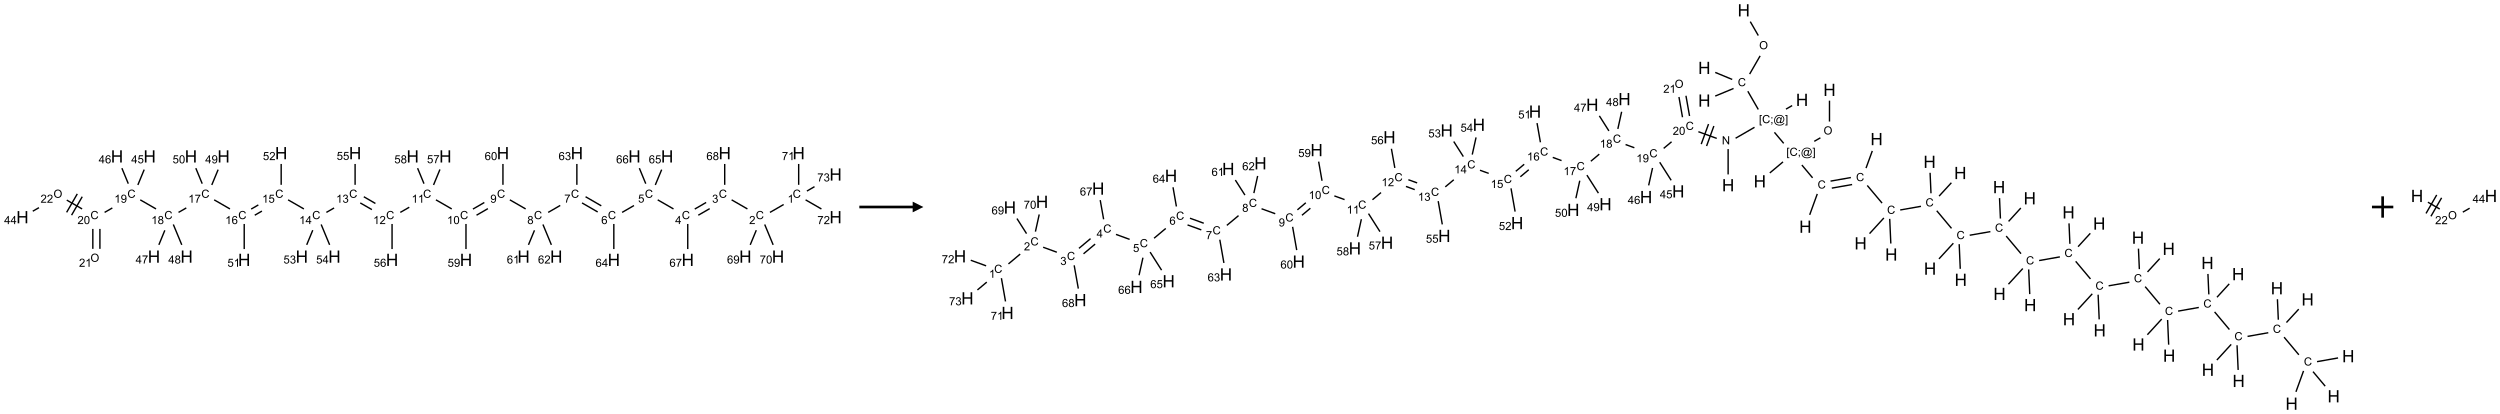 <?xml version="1.0" encoding="UTF-8"?>
<svg xmlns="http://www.w3.org/2000/svg" xmlns:xlink="http://www.w3.org/1999/xlink" width="2343" height="388" viewBox="0 0 2343 388">
<defs>
<g>
<g id="glyph-0-0">
<path d="M 1.332 0 L 1.332 -6.668 L 6.668 -6.668 L 6.668 0 Z M 1.5 -0.168 L 6.5 -0.168 L 6.5 -6.5 L 1.5 -6.5 Z M 1.5 -0.168 "/>
</g>
<g id="glyph-0-1">
<path d="M 6.27 -2.676 L 7.281 -2.422 C 7.07 -1.594 6.688 -0.961 6.137 -0.523 C 5.586 -0.086 4.914 0.129 4.121 0.129 C 3.297 0.129 2.629 -0.039 2.113 -0.371 C 1.598 -0.707 1.203 -1.191 0.934 -1.828 C 0.664 -2.465 0.531 -3.145 0.531 -3.875 C 0.531 -4.672 0.684 -5.363 0.988 -5.957 C 1.293 -6.547 1.723 -6.996 2.285 -7.305 C 2.844 -7.613 3.461 -7.766 4.137 -7.766 C 4.898 -7.766 5.543 -7.57 6.062 -7.184 C 6.582 -6.793 6.945 -6.246 7.152 -5.543 L 6.156 -5.309 C 5.98 -5.863 5.723 -6.266 5.387 -6.52 C 5.051 -6.773 4.625 -6.902 4.113 -6.902 C 3.527 -6.902 3.039 -6.762 2.645 -6.48 C 2.25 -6.199 1.973 -5.82 1.812 -5.348 C 1.652 -4.871 1.574 -4.383 1.574 -3.879 C 1.574 -3.23 1.668 -2.664 1.855 -2.18 C 2.047 -1.695 2.34 -1.332 2.738 -1.094 C 3.137 -0.855 3.57 -0.734 4.035 -0.734 C 4.602 -0.734 5.082 -0.898 5.473 -1.223 C 5.867 -1.551 6.133 -2.035 6.27 -2.676 Z M 6.27 -2.676 "/>
</g>
<g id="glyph-0-2">
<path d="M 3.973 0 L 3.035 0 L 3.035 -5.973 C 2.809 -5.758 2.516 -5.543 2.148 -5.328 C 1.781 -5.113 1.453 -4.953 1.16 -4.844 L 1.16 -5.75 C 1.684 -5.996 2.145 -6.297 2.535 -6.645 C 2.93 -6.996 3.207 -7.336 3.371 -7.668 L 3.973 -7.668 Z M 3.973 0 "/>
</g>
<g id="glyph-0-3">
<path d="M 5.371 -0.902 L 5.371 0 L 0.324 0 C 0.316 -0.227 0.352 -0.441 0.434 -0.652 C 0.562 -0.996 0.766 -1.332 1.051 -1.668 C 1.332 -2 1.742 -2.387 2.277 -2.824 C 3.105 -3.504 3.668 -4.043 3.957 -4.441 C 4.25 -4.84 4.395 -5.215 4.395 -5.566 C 4.395 -5.938 4.262 -6.254 3.996 -6.508 C 3.73 -6.762 3.387 -6.891 2.957 -6.891 C 2.508 -6.891 2.145 -6.754 1.875 -6.484 C 1.605 -6.215 1.469 -5.84 1.465 -5.359 L 0.5 -5.457 C 0.566 -6.176 0.812 -6.727 1.246 -7.102 C 1.676 -7.477 2.254 -7.668 2.98 -7.668 C 3.711 -7.668 4.293 -7.465 4.719 -7.059 C 5.145 -6.652 5.359 -6.148 5.359 -5.547 C 5.359 -5.242 5.297 -4.941 5.172 -4.645 C 5.047 -4.352 4.84 -4.039 4.551 -3.715 C 4.262 -3.387 3.777 -2.938 3.105 -2.371 C 2.543 -1.898 2.18 -1.578 2.02 -1.41 C 1.859 -1.242 1.73 -1.07 1.625 -0.902 Z M 5.371 -0.902 "/>
</g>
<g id="glyph-0-4">
<path d="M 0.449 -2.016 L 1.387 -2.141 C 1.492 -1.609 1.676 -1.227 1.934 -0.992 C 2.191 -0.758 2.508 -0.641 2.879 -0.641 C 3.32 -0.641 3.695 -0.793 3.996 -1.098 C 4.301 -1.402 4.453 -1.781 4.453 -2.234 C 4.453 -2.664 4.312 -3.02 4.031 -3.301 C 3.75 -3.578 3.391 -3.719 2.957 -3.719 C 2.781 -3.719 2.562 -3.684 2.297 -3.613 L 2.402 -4.438 C 2.465 -4.43 2.516 -4.426 2.551 -4.426 C 2.949 -4.426 3.312 -4.531 3.629 -4.738 C 3.949 -4.949 4.109 -5.27 4.109 -5.703 C 4.109 -6.047 3.992 -6.332 3.762 -6.559 C 3.527 -6.785 3.227 -6.895 2.859 -6.895 C 2.496 -6.895 2.191 -6.781 1.949 -6.551 C 1.707 -6.324 1.547 -5.98 1.48 -5.52 L 0.543 -5.688 C 0.656 -6.316 0.918 -6.805 1.324 -7.148 C 1.73 -7.492 2.234 -7.668 2.84 -7.668 C 3.254 -7.668 3.641 -7.578 3.988 -7.398 C 4.34 -7.219 4.609 -6.977 4.793 -6.668 C 4.98 -6.359 5.074 -6.031 5.074 -5.684 C 5.074 -5.352 4.984 -5.051 4.809 -4.781 C 4.629 -4.512 4.367 -4.297 4.02 -4.137 C 4.473 -4.031 4.824 -3.816 5.074 -3.488 C 5.324 -3.16 5.449 -2.75 5.449 -2.254 C 5.449 -1.59 5.203 -1.023 4.719 -0.559 C 4.234 -0.098 3.617 0.137 2.875 0.137 C 2.203 0.137 1.648 -0.062 1.207 -0.465 C 0.762 -0.863 0.512 -1.379 0.449 -2.016 Z M 0.449 -2.016 "/>
</g>
<g id="glyph-0-5">
<path d="M 3.449 0 L 3.449 -1.828 L 0.137 -1.828 L 0.137 -2.688 L 3.621 -7.637 L 4.387 -7.637 L 4.387 -2.688 L 5.418 -2.688 L 5.418 -1.828 L 4.387 -1.828 L 4.387 0 Z M 3.449 -2.688 L 3.449 -6.129 L 1.059 -2.688 Z M 3.449 -2.688 "/>
</g>
<g id="glyph-0-6">
<path d="M 0.441 -2 L 1.426 -2.082 C 1.5 -1.605 1.668 -1.242 1.934 -1.004 C 2.199 -0.762 2.52 -0.641 2.895 -0.641 C 3.348 -0.641 3.73 -0.812 4.043 -1.152 C 4.355 -1.492 4.512 -1.941 4.512 -2.504 C 4.512 -3.039 4.359 -3.461 4.059 -3.77 C 3.758 -4.078 3.367 -4.234 2.879 -4.234 C 2.578 -4.234 2.305 -4.164 2.062 -4.027 C 1.82 -3.891 1.629 -3.715 1.488 -3.496 L 0.609 -3.609 L 1.348 -7.531 L 5.145 -7.531 L 5.145 -6.637 L 2.098 -6.637 L 1.688 -4.582 C 2.145 -4.902 2.625 -5.062 3.129 -5.062 C 3.797 -5.062 4.359 -4.832 4.816 -4.371 C 5.277 -3.91 5.504 -3.312 5.504 -2.59 C 5.504 -1.898 5.305 -1.301 4.902 -0.797 C 4.41 -0.18 3.742 0.129 2.895 0.129 C 2.199 0.129 1.633 -0.062 1.195 -0.453 C 0.758 -0.844 0.504 -1.359 0.441 -2 Z M 0.441 -2 "/>
</g>
<g id="glyph-0-7">
<path d="M 5.309 -5.766 L 4.375 -5.691 C 4.293 -6.059 4.172 -6.328 4.02 -6.496 C 3.766 -6.762 3.453 -6.895 3.082 -6.895 C 2.785 -6.895 2.523 -6.812 2.297 -6.645 C 2 -6.43 1.77 -6.117 1.598 -5.703 C 1.43 -5.289 1.34 -4.703 1.332 -3.938 C 1.559 -4.281 1.836 -4.535 2.16 -4.703 C 2.488 -4.871 2.828 -4.953 3.188 -4.953 C 3.812 -4.953 4.344 -4.723 4.785 -4.262 C 5.223 -3.801 5.441 -3.207 5.441 -2.48 C 5.441 -2 5.34 -1.555 5.133 -1.145 C 4.926 -0.73 4.641 -0.418 4.281 -0.199 C 3.922 0.02 3.512 0.129 3.051 0.129 C 2.27 0.129 1.633 -0.156 1.141 -0.73 C 0.648 -1.305 0.402 -2.254 0.402 -3.574 C 0.402 -5.051 0.672 -6.121 1.219 -6.793 C 1.695 -7.375 2.336 -7.668 3.141 -7.668 C 3.742 -7.668 4.234 -7.5 4.617 -7.16 C 5 -6.824 5.23 -6.359 5.309 -5.766 Z M 1.48 -2.473 C 1.48 -2.152 1.547 -1.844 1.684 -1.547 C 1.82 -1.25 2.016 -1.027 2.262 -0.871 C 2.508 -0.719 2.766 -0.641 3.035 -0.641 C 3.434 -0.641 3.773 -0.801 4.059 -1.121 C 4.344 -1.441 4.484 -1.875 4.484 -2.422 C 4.484 -2.949 4.344 -3.367 4.062 -3.668 C 3.781 -3.973 3.426 -4.125 3 -4.125 C 2.578 -4.125 2.219 -3.973 1.922 -3.668 C 1.625 -3.363 1.48 -2.969 1.48 -2.473 Z M 1.48 -2.473 "/>
</g>
<g id="glyph-0-8">
<path d="M 0.504 -6.637 L 0.504 -7.535 L 5.449 -7.535 L 5.449 -6.809 C 4.961 -6.289 4.48 -5.602 4.004 -4.746 C 3.527 -3.887 3.156 -3.004 2.895 -2.098 C 2.707 -1.461 2.59 -0.762 2.535 0 L 1.574 0 C 1.582 -0.602 1.703 -1.328 1.926 -2.176 C 2.152 -3.027 2.477 -3.848 2.898 -4.637 C 3.32 -5.426 3.77 -6.094 4.246 -6.637 Z M 0.504 -6.637 "/>
</g>
<g id="glyph-0-9">
<path d="M 1.887 -4.141 C 1.496 -4.281 1.207 -4.484 1.02 -4.75 C 0.832 -5.016 0.738 -5.328 0.738 -5.699 C 0.738 -6.254 0.938 -6.719 1.34 -7.098 C 1.738 -7.477 2.27 -7.668 2.934 -7.668 C 3.598 -7.668 4.137 -7.473 4.543 -7.086 C 4.949 -6.699 5.152 -6.227 5.152 -5.672 C 5.152 -5.316 5.059 -5.008 4.871 -4.746 C 4.688 -4.484 4.406 -4.281 4.027 -4.141 C 4.496 -3.988 4.852 -3.742 5.098 -3.402 C 5.34 -3.062 5.465 -2.656 5.465 -2.184 C 5.465 -1.531 5.234 -0.98 4.77 -0.535 C 4.309 -0.09 3.703 0.129 2.949 0.129 C 2.195 0.129 1.586 -0.094 1.125 -0.539 C 0.664 -0.984 0.434 -1.543 0.434 -2.207 C 0.434 -2.703 0.559 -3.121 0.809 -3.457 C 1.062 -3.793 1.422 -4.02 1.887 -4.141 Z M 1.699 -5.73 C 1.699 -5.367 1.812 -5.074 2.047 -4.844 C 2.281 -4.613 2.582 -4.5 2.953 -4.5 C 3.312 -4.5 3.609 -4.613 3.84 -4.84 C 4.07 -5.066 4.188 -5.348 4.188 -5.676 C 4.188 -6.02 4.07 -6.309 3.832 -6.543 C 3.594 -6.777 3.297 -6.895 2.941 -6.895 C 2.586 -6.895 2.289 -6.781 2.051 -6.551 C 1.816 -6.324 1.699 -6.047 1.699 -5.73 Z M 1.395 -2.203 C 1.395 -1.938 1.461 -1.676 1.586 -1.426 C 1.711 -1.176 1.902 -0.984 2.152 -0.848 C 2.402 -0.711 2.672 -0.641 2.957 -0.641 C 3.406 -0.641 3.777 -0.785 4.066 -1.074 C 4.359 -1.363 4.504 -1.727 4.504 -2.172 C 4.504 -2.625 4.355 -2.996 4.055 -3.293 C 3.754 -3.586 3.379 -3.734 2.926 -3.734 C 2.484 -3.734 2.121 -3.59 1.832 -3.297 C 1.543 -3.004 1.395 -2.641 1.395 -2.203 Z M 1.395 -2.203 "/>
</g>
<g id="glyph-0-10">
<path d="M 0.582 -1.766 L 1.484 -1.848 C 1.562 -1.426 1.707 -1.117 1.922 -0.926 C 2.137 -0.734 2.414 -0.641 2.75 -0.641 C 3.039 -0.641 3.289 -0.707 3.508 -0.84 C 3.727 -0.973 3.902 -1.148 4.043 -1.367 C 4.18 -1.586 4.297 -1.887 4.391 -2.262 C 4.484 -2.637 4.531 -3.016 4.531 -3.406 C 4.531 -3.449 4.531 -3.512 4.527 -3.594 C 4.34 -3.297 4.082 -3.055 3.758 -2.867 C 3.434 -2.68 3.082 -2.59 2.703 -2.59 C 2.07 -2.59 1.535 -2.816 1.098 -3.277 C 0.66 -3.734 0.441 -4.34 0.441 -5.09 C 0.441 -5.863 0.672 -6.484 1.129 -6.957 C 1.586 -7.43 2.156 -7.668 2.844 -7.668 C 3.34 -7.668 3.793 -7.531 4.207 -7.266 C 4.617 -7 4.93 -6.617 5.145 -6.121 C 5.355 -5.629 5.465 -4.91 5.465 -3.973 C 5.465 -2.996 5.359 -2.223 5.145 -1.645 C 4.934 -1.066 4.617 -0.625 4.199 -0.324 C 3.781 -0.02 3.293 0.129 2.73 0.129 C 2.133 0.129 1.645 -0.035 1.266 -0.367 C 0.887 -0.699 0.66 -1.164 0.582 -1.766 Z M 4.422 -5.137 C 4.422 -5.676 4.277 -6.102 3.992 -6.418 C 3.707 -6.734 3.359 -6.891 2.957 -6.891 C 2.543 -6.891 2.18 -6.719 1.871 -6.379 C 1.562 -6.039 1.406 -5.598 1.406 -5.059 C 1.406 -4.57 1.555 -4.176 1.848 -3.871 C 2.141 -3.566 2.5 -3.418 2.934 -3.418 C 3.367 -3.418 3.723 -3.57 4.004 -3.871 C 4.281 -4.176 4.422 -4.598 4.422 -5.137 Z M 4.422 -5.137 "/>
</g>
<g id="glyph-0-11">
<path d="M 0.441 -3.766 C 0.441 -4.668 0.535 -5.395 0.723 -5.945 C 0.906 -6.496 1.184 -6.922 1.551 -7.219 C 1.918 -7.516 2.375 -7.668 2.934 -7.668 C 3.344 -7.668 3.703 -7.586 4.012 -7.418 C 4.32 -7.254 4.574 -7.016 4.777 -6.707 C 4.977 -6.395 5.137 -6.016 5.25 -5.57 C 5.363 -5.125 5.422 -4.523 5.422 -3.766 C 5.422 -2.871 5.328 -2.148 5.145 -1.598 C 4.961 -1.047 4.688 -0.621 4.32 -0.32 C 3.953 -0.02 3.492 0.129 2.934 0.129 C 2.195 0.129 1.617 -0.133 1.199 -0.66 C 0.695 -1.297 0.441 -2.332 0.441 -3.766 Z M 1.406 -3.766 C 1.406 -2.512 1.555 -1.68 1.848 -1.262 C 2.141 -0.848 2.5 -0.641 2.934 -0.641 C 3.363 -0.641 3.727 -0.848 4.02 -1.266 C 4.312 -1.684 4.457 -2.516 4.457 -3.766 C 4.457 -5.023 4.312 -5.859 4.02 -6.27 C 3.727 -6.684 3.359 -6.891 2.922 -6.891 C 2.492 -6.891 2.148 -6.707 1.891 -6.344 C 1.566 -5.879 1.406 -5.02 1.406 -3.766 Z M 1.406 -3.766 "/>
</g>
<g id="glyph-0-12">
<path d="M 0.516 -3.719 C 0.516 -4.984 0.855 -5.977 1.535 -6.695 C 2.215 -7.414 3.094 -7.77 4.172 -7.77 C 4.875 -7.77 5.512 -7.602 6.078 -7.266 C 6.645 -6.93 7.074 -6.461 7.371 -5.855 C 7.668 -5.254 7.816 -4.57 7.816 -3.809 C 7.816 -3.035 7.66 -2.34 7.348 -1.73 C 7.035 -1.117 6.594 -0.656 6.02 -0.34 C 5.449 -0.027 4.828 0.129 4.168 0.129 C 3.449 0.129 2.805 -0.043 2.238 -0.391 C 1.672 -0.738 1.246 -1.211 0.953 -1.812 C 0.66 -2.414 0.516 -3.047 0.516 -3.719 Z M 1.559 -3.703 C 1.559 -2.781 1.805 -2.059 2.301 -1.527 C 2.793 -1 3.414 -0.734 4.16 -0.734 C 4.922 -0.734 5.547 -1 6.039 -1.535 C 6.531 -2.07 6.777 -2.828 6.777 -3.812 C 6.777 -4.434 6.672 -4.977 6.461 -5.441 C 6.25 -5.902 5.945 -6.262 5.539 -6.52 C 5.133 -6.773 4.68 -6.902 4.176 -6.902 C 3.461 -6.902 2.848 -6.656 2.332 -6.164 C 1.816 -5.672 1.559 -4.852 1.559 -3.703 Z M 1.559 -3.703 "/>
</g>
<g id="glyph-0-13">
<path d="M 0.723 2.121 L 0.723 -7.637 L 2.793 -7.637 L 2.793 -6.859 L 1.66 -6.859 L 1.66 1.344 L 2.793 1.344 L 2.793 2.121 Z M 0.723 2.121 "/>
</g>
<g id="glyph-0-14">
<path d="M 0.949 -4.465 L 0.949 -5.531 L 2.016 -5.531 L 2.016 -4.465 Z M 0.949 0 L 0.949 -1.066 L 2.016 -1.066 L 2.016 0 C 2.016 0.391 1.945 0.711 1.809 0.949 C 1.668 1.191 1.449 1.379 1.145 1.512 L 0.887 1.109 C 1.082 1.023 1.23 0.895 1.324 0.727 C 1.418 0.559 1.469 0.316 1.48 0 Z M 0.949 0 "/>
</g>
<g id="glyph-0-15">
<path d="M 6.047 -0.848 C 5.82 -0.59 5.57 -0.379 5.289 -0.223 C 5.008 -0.062 4.73 0.016 4.449 0.016 C 4.141 0.016 3.84 -0.074 3.547 -0.254 C 3.254 -0.434 3.02 -0.715 2.836 -1.09 C 2.652 -1.465 2.562 -1.875 2.562 -2.324 C 2.562 -2.875 2.703 -3.43 2.988 -3.98 C 3.27 -4.535 3.621 -4.953 4.043 -5.23 C 4.461 -5.508 4.871 -5.645 5.266 -5.645 C 5.566 -5.645 5.855 -5.566 6.129 -5.41 C 6.402 -5.25 6.641 -5.012 6.84 -4.688 L 7.016 -5.496 L 7.949 -5.496 L 7.199 -2 C 7.094 -1.516 7.043 -1.246 7.043 -1.191 C 7.043 -1.098 7.078 -1.02 7.148 -0.949 C 7.219 -0.883 7.305 -0.848 7.406 -0.848 C 7.59 -0.848 7.832 -0.953 8.129 -1.168 C 8.527 -1.445 8.84 -1.816 9.07 -2.285 C 9.301 -2.75 9.418 -3.234 9.418 -3.73 C 9.418 -4.309 9.27 -4.852 8.973 -5.355 C 8.676 -5.859 8.23 -6.262 7.645 -6.562 C 7.055 -6.863 6.406 -7.016 5.691 -7.016 C 4.879 -7.016 4.137 -6.824 3.465 -6.445 C 2.793 -6.066 2.273 -5.52 1.902 -4.809 C 1.535 -4.098 1.348 -3.34 1.348 -2.527 C 1.348 -1.676 1.535 -0.941 1.902 -0.328 C 2.273 0.285 2.809 0.742 3.508 1.035 C 4.207 1.328 4.984 1.473 5.832 1.473 C 6.742 1.473 7.504 1.32 8.121 1.016 C 8.734 0.711 9.195 0.34 9.5 -0.098 L 10.441 -0.098 C 10.266 0.266 9.961 0.637 9.531 1.016 C 9.102 1.395 8.59 1.695 7.996 1.914 C 7.402 2.133 6.688 2.246 5.848 2.246 C 5.078 2.246 4.367 2.145 3.715 1.949 C 3.066 1.75 2.512 1.453 2.051 1.055 C 1.594 0.656 1.25 0.199 1.016 -0.316 C 0.723 -0.973 0.578 -1.684 0.578 -2.441 C 0.578 -3.289 0.75 -4.098 1.098 -4.863 C 1.523 -5.805 2.125 -6.527 2.902 -7.027 C 3.684 -7.527 4.629 -7.777 5.738 -7.777 C 6.602 -7.777 7.375 -7.602 8.059 -7.246 C 8.746 -6.895 9.285 -6.371 9.684 -5.672 C 10.02 -5.07 10.188 -4.418 10.188 -3.715 C 10.188 -2.707 9.832 -1.812 9.125 -1.031 C 8.492 -0.328 7.801 0.02 7.051 0.02 C 6.812 0.02 6.617 -0.016 6.473 -0.09 C 6.324 -0.16 6.215 -0.266 6.145 -0.402 C 6.102 -0.488 6.066 -0.637 6.047 -0.848 Z M 3.527 -2.262 C 3.527 -1.785 3.641 -1.414 3.863 -1.152 C 4.09 -0.887 4.348 -0.754 4.641 -0.754 C 4.836 -0.754 5.039 -0.812 5.254 -0.93 C 5.469 -1.047 5.676 -1.219 5.871 -1.449 C 6.066 -1.676 6.23 -1.969 6.355 -2.32 C 6.48 -2.672 6.543 -3.027 6.543 -3.379 C 6.543 -3.852 6.426 -4.219 6.191 -4.48 C 5.957 -4.738 5.672 -4.871 5.332 -4.871 C 5.109 -4.871 4.902 -4.812 4.707 -4.699 C 4.512 -4.586 4.32 -4.406 4.137 -4.156 C 3.953 -3.906 3.805 -3.602 3.691 -3.246 C 3.582 -2.887 3.527 -2.559 3.527 -2.262 Z M 3.527 -2.262 "/>
</g>
<g id="glyph-0-16">
<path d="M 2.27 2.121 L 0.203 2.121 L 0.203 1.344 L 1.332 1.344 L 1.332 -6.859 L 0.203 -6.859 L 0.203 -7.637 L 2.27 -7.637 Z M 2.27 2.121 "/>
</g>
<g id="glyph-0-17">
<path d="M 0.812 0 L 0.812 -7.637 L 1.848 -7.637 L 5.859 -1.641 L 5.859 -7.637 L 6.828 -7.637 L 6.828 0 L 5.793 0 L 1.781 -6 L 1.781 0 Z M 0.812 0 "/>
</g>
<g id="glyph-1-0">
<path d="M 2 0 L 2 -10 L 10 -10 L 10 0 Z M 2.25 -0.25 L 9.75 -0.25 L 9.75 -9.75 L 2.25 -9.75 Z M 2.25 -0.25 "/>
</g>
<g id="glyph-1-1">
<path d="M 1.281 0 L 1.281 -11.453 L 2.797 -11.453 L 2.797 -6.75 L 8.75 -6.75 L 8.75 -11.453 L 10.266 -11.453 L 10.266 0 L 8.75 0 L 8.75 -5.398 L 2.797 -5.398 L 2.797 0 Z M 1.281 0 "/>
</g>
</g>
</defs>
<path fill="none" stroke-width="0.033" stroke-linecap="butt" stroke-linejoin="miter" stroke="rgb(0%, 0%, 0%)" stroke-opacity="1" stroke-miterlimit="10" d="M 17.835 1.203 L 17.514 1.388 " transform="matrix(40, 0, 0, 40, 21.037, 143.539)"/>
<path fill="none" stroke-width="0.033" stroke-linecap="butt" stroke-linejoin="miter" stroke="rgb(0%, 0%, 0%)" stroke-opacity="1" stroke-miterlimit="10" d="M 16.986 1.307 L 16.616 1.094 " transform="matrix(40, 0, 0, 40, 21.037, 143.539)"/>
<path fill="none" stroke-width="0.033" stroke-linecap="butt" stroke-linejoin="miter" stroke="rgb(0%, 0%, 0%)" stroke-opacity="1" stroke-miterlimit="10" d="M 16.019 1.155 L 15.752 1.31 " transform="matrix(40, 0, 0, 40, 21.037, 143.539)"/>
<path fill="none" stroke-width="0.033" stroke-linecap="butt" stroke-linejoin="miter" stroke="rgb(0%, 0%, 0%)" stroke-opacity="1" stroke-miterlimit="10" d="M 16.102 1.3 L 15.835 1.454 " transform="matrix(40, 0, 0, 40, 21.037, 143.539)"/>
<path fill="none" stroke-width="0.033" stroke-linecap="butt" stroke-linejoin="miter" stroke="rgb(0%, 0%, 0%)" stroke-opacity="1" stroke-miterlimit="10" d="M 15.254 1.307 L 14.884 1.094 " transform="matrix(40, 0, 0, 40, 21.037, 143.539)"/>
<path fill="none" stroke-width="0.033" stroke-linecap="butt" stroke-linejoin="miter" stroke="rgb(0%, 0%, 0%)" stroke-opacity="1" stroke-miterlimit="10" d="M 14.328 1.227 L 14.05 1.388 " transform="matrix(40, 0, 0, 40, 21.037, 143.539)"/>
<path fill="none" stroke-width="0.033" stroke-linecap="butt" stroke-linejoin="miter" stroke="rgb(0%, 0%, 0%)" stroke-opacity="1" stroke-miterlimit="10" d="M 13.562 1.234 L 13.194 1.021 " transform="matrix(40, 0, 0, 40, 21.037, 143.539)"/>
<path fill="none" stroke-width="0.033" stroke-linecap="butt" stroke-linejoin="miter" stroke="rgb(0%, 0%, 0%)" stroke-opacity="1" stroke-miterlimit="10" d="M 13.478 1.378 L 13.111 1.166 " transform="matrix(40, 0, 0, 40, 21.037, 143.539)"/>
<path fill="none" stroke-width="0.033" stroke-linecap="butt" stroke-linejoin="miter" stroke="rgb(0%, 0%, 0%)" stroke-opacity="1" stroke-miterlimit="10" d="M 12.6 1.225 L 12.318 1.388 " transform="matrix(40, 0, 0, 40, 21.037, 143.539)"/>
<path fill="none" stroke-width="0.033" stroke-linecap="butt" stroke-linejoin="miter" stroke="rgb(0%, 0%, 0%)" stroke-opacity="1" stroke-miterlimit="10" d="M 11.79 1.307 L 11.42 1.094 " transform="matrix(40, 0, 0, 40, 21.037, 143.539)"/>
<path fill="none" stroke-width="0.033" stroke-linecap="butt" stroke-linejoin="miter" stroke="rgb(0%, 0%, 0%)" stroke-opacity="1" stroke-miterlimit="10" d="M 10.822 1.156 L 10.555 1.31 " transform="matrix(40, 0, 0, 40, 21.037, 143.539)"/>
<path fill="none" stroke-width="0.033" stroke-linecap="butt" stroke-linejoin="miter" stroke="rgb(0%, 0%, 0%)" stroke-opacity="1" stroke-miterlimit="10" d="M 10.905 1.3 L 10.639 1.454 " transform="matrix(40, 0, 0, 40, 21.037, 143.539)"/>
<path fill="none" stroke-width="0.033" stroke-linecap="butt" stroke-linejoin="miter" stroke="rgb(0%, 0%, 0%)" stroke-opacity="1" stroke-miterlimit="10" d="M 10.058 1.307 L 9.688 1.094 " transform="matrix(40, 0, 0, 40, 21.037, 143.539)"/>
<path fill="none" stroke-width="0.033" stroke-linecap="butt" stroke-linejoin="miter" stroke="rgb(0%, 0%, 0%)" stroke-opacity="1" stroke-miterlimit="10" d="M 9.063 1.267 L 8.853 1.388 " transform="matrix(40, 0, 0, 40, 21.037, 143.539)"/>
<path fill="none" stroke-width="0.033" stroke-linecap="butt" stroke-linejoin="miter" stroke="rgb(0%, 0%, 0%)" stroke-opacity="1" stroke-miterlimit="10" d="M 8.27 1.179 L 7.998 1.021 " transform="matrix(40, 0, 0, 40, 21.037, 143.539)"/>
<path fill="none" stroke-width="0.033" stroke-linecap="butt" stroke-linejoin="miter" stroke="rgb(0%, 0%, 0%)" stroke-opacity="1" stroke-miterlimit="10" d="M 8.187 1.323 L 7.915 1.166 " transform="matrix(40, 0, 0, 40, 21.037, 143.539)"/>
<path fill="none" stroke-width="0.033" stroke-linecap="butt" stroke-linejoin="miter" stroke="rgb(0%, 0%, 0%)" stroke-opacity="1" stroke-miterlimit="10" d="M 7.302 1.284 L 7.121 1.388 " transform="matrix(40, 0, 0, 40, 21.037, 143.539)"/>
<path fill="none" stroke-width="0.033" stroke-linecap="butt" stroke-linejoin="miter" stroke="rgb(0%, 0%, 0%)" stroke-opacity="1" stroke-miterlimit="10" d="M 6.594 1.307 L 6.224 1.094 " transform="matrix(40, 0, 0, 40, 21.037, 143.539)"/>
<path fill="none" stroke-width="0.033" stroke-linecap="butt" stroke-linejoin="miter" stroke="rgb(0%, 0%, 0%)" stroke-opacity="1" stroke-miterlimit="10" d="M 5.527 1.213 L 5.359 1.31 " transform="matrix(40, 0, 0, 40, 21.037, 143.539)"/>
<path fill="none" stroke-width="0.033" stroke-linecap="butt" stroke-linejoin="miter" stroke="rgb(0%, 0%, 0%)" stroke-opacity="1" stroke-miterlimit="10" d="M 5.611 1.357 L 5.443 1.454 " transform="matrix(40, 0, 0, 40, 21.037, 143.539)"/>
<path fill="none" stroke-width="0.033" stroke-linecap="butt" stroke-linejoin="miter" stroke="rgb(0%, 0%, 0%)" stroke-opacity="1" stroke-miterlimit="10" d="M 4.862 1.307 L 4.492 1.094 " transform="matrix(40, 0, 0, 40, 21.037, 143.539)"/>
<path fill="none" stroke-width="0.033" stroke-linecap="butt" stroke-linejoin="miter" stroke="rgb(0%, 0%, 0%)" stroke-opacity="1" stroke-miterlimit="10" d="M 3.839 1.283 L 3.657 1.388 " transform="matrix(40, 0, 0, 40, 21.037, 143.539)"/>
<path fill="none" stroke-width="0.033" stroke-linecap="butt" stroke-linejoin="miter" stroke="rgb(0%, 0%, 0%)" stroke-opacity="1" stroke-miterlimit="10" d="M 3.13 1.307 L 2.76 1.094 " transform="matrix(40, 0, 0, 40, 21.037, 143.539)"/>
<path fill="none" stroke-width="0.033" stroke-linecap="butt" stroke-linejoin="miter" stroke="rgb(0%, 0%, 0%)" stroke-opacity="1" stroke-miterlimit="10" d="M 2.106 1.284 L 1.925 1.388 " transform="matrix(40, 0, 0, 40, 21.037, 143.539)"/>
<path fill="none" stroke-width="0.033" stroke-linecap="butt" stroke-linejoin="miter" stroke="rgb(0%, 0%, 0%)" stroke-opacity="1" stroke-miterlimit="10" d="M 1.649 1.775 L 1.649 2.242 " transform="matrix(40, 0, 0, 40, 21.037, 143.539)"/>
<path fill="none" stroke-width="0.033" stroke-linecap="butt" stroke-linejoin="miter" stroke="rgb(0%, 0%, 0%)" stroke-opacity="1" stroke-miterlimit="10" d="M 1.815 1.775 L 1.815 2.242 " transform="matrix(40, 0, 0, 40, 21.037, 143.539)"/>
<path fill="none" stroke-width="0.033" stroke-linecap="butt" stroke-linejoin="miter" stroke="rgb(0%, 0%, 0%)" stroke-opacity="1" stroke-miterlimit="10" d="M 1.398 1.307 L 1.038 1.1 " transform="matrix(40, 0, 0, 40, 21.037, 143.539)"/>
<path fill="none" stroke-width="0.033" stroke-linecap="butt" stroke-linejoin="miter" stroke="rgb(0%, 0%, 0%)" stroke-opacity="1" stroke-miterlimit="10" d="M 1.285 0.954 L 1.035 1.387 " transform="matrix(40, 0, 0, 40, 21.037, 143.539)"/>
<path fill="none" stroke-width="0.033" stroke-linecap="butt" stroke-linejoin="miter" stroke="rgb(0%, 0%, 0%)" stroke-opacity="1" stroke-miterlimit="10" d="M 1.401 1.02 L 1.151 1.453 " transform="matrix(40, 0, 0, 40, 21.037, 143.539)"/>
<path fill="none" stroke-width="0.033" stroke-linecap="butt" stroke-linejoin="miter" stroke="rgb(0%, 0%, 0%)" stroke-opacity="1" stroke-miterlimit="10" d="M 0.387 1.277 L 0.242 1.36 " transform="matrix(40, 0, 0, 40, 21.037, 143.539)"/>
<path fill="none" stroke-width="0.033" stroke-linecap="butt" stroke-linejoin="miter" stroke="rgb(0%, 0%, 0%)" stroke-opacity="1" stroke-miterlimit="10" d="M 2.704 0.745 L 2.853 0.385 " transform="matrix(40, 0, 0, 40, 21.037, 143.539)"/>
<path fill="none" stroke-width="0.033" stroke-linecap="butt" stroke-linejoin="miter" stroke="rgb(0%, 0%, 0%)" stroke-opacity="1" stroke-miterlimit="10" d="M 2.48 0.715 L 2.33 0.352 " transform="matrix(40, 0, 0, 40, 21.037, 143.539)"/>
<path fill="none" stroke-width="0.033" stroke-linecap="butt" stroke-linejoin="miter" stroke="rgb(0%, 0%, 0%)" stroke-opacity="1" stroke-miterlimit="10" d="M 3.336 1.808 L 3.196 2.148 " transform="matrix(40, 0, 0, 40, 21.037, 143.539)"/>
<path fill="none" stroke-width="0.033" stroke-linecap="butt" stroke-linejoin="miter" stroke="rgb(0%, 0%, 0%)" stroke-opacity="1" stroke-miterlimit="10" d="M 3.535 1.671 L 3.733 2.148 " transform="matrix(40, 0, 0, 40, 21.037, 143.539)"/>
<path fill="none" stroke-width="0.033" stroke-linecap="butt" stroke-linejoin="miter" stroke="rgb(0%, 0%, 0%)" stroke-opacity="1" stroke-miterlimit="10" d="M 4.436 0.745 L 4.585 0.386 " transform="matrix(40, 0, 0, 40, 21.037, 143.539)"/>
<path fill="none" stroke-width="0.033" stroke-linecap="butt" stroke-linejoin="miter" stroke="rgb(0%, 0%, 0%)" stroke-opacity="1" stroke-miterlimit="10" d="M 4.212 0.715 L 4.062 0.352 " transform="matrix(40, 0, 0, 40, 21.037, 143.539)"/>
<path fill="none" stroke-width="0.033" stroke-linecap="butt" stroke-linejoin="miter" stroke="rgb(0%, 0%, 0%)" stroke-opacity="1" stroke-miterlimit="10" d="M 5.196 1.659 L 5.196 2.247 " transform="matrix(40, 0, 0, 40, 21.037, 143.539)"/>
<path fill="none" stroke-width="0.033" stroke-linecap="butt" stroke-linejoin="miter" stroke="rgb(0%, 0%, 0%)" stroke-opacity="1" stroke-miterlimit="10" d="M 6.062 0.742 L 6.062 0.253 " transform="matrix(40, 0, 0, 40, 21.037, 143.539)"/>
<path fill="none" stroke-width="0.033" stroke-linecap="butt" stroke-linejoin="miter" stroke="rgb(0%, 0%, 0%)" stroke-opacity="1" stroke-miterlimit="10" d="M 6.802 1.805 L 6.66 2.148 " transform="matrix(40, 0, 0, 40, 21.037, 143.539)"/>
<path fill="none" stroke-width="0.033" stroke-linecap="butt" stroke-linejoin="miter" stroke="rgb(0%, 0%, 0%)" stroke-opacity="1" stroke-miterlimit="10" d="M 6.999 1.671 L 7.197 2.148 " transform="matrix(40, 0, 0, 40, 21.037, 143.539)"/>
<path fill="none" stroke-width="0.033" stroke-linecap="butt" stroke-linejoin="miter" stroke="rgb(0%, 0%, 0%)" stroke-opacity="1" stroke-miterlimit="10" d="M 7.794 0.742 L 7.794 0.253 " transform="matrix(40, 0, 0, 40, 21.037, 143.539)"/>
<path fill="none" stroke-width="0.033" stroke-linecap="butt" stroke-linejoin="miter" stroke="rgb(0%, 0%, 0%)" stroke-opacity="1" stroke-miterlimit="10" d="M 8.66 1.659 L 8.66 2.247 " transform="matrix(40, 0, 0, 40, 21.037, 143.539)"/>
<path fill="none" stroke-width="0.033" stroke-linecap="butt" stroke-linejoin="miter" stroke="rgb(0%, 0%, 0%)" stroke-opacity="1" stroke-miterlimit="10" d="M 9.632 0.745 L 9.782 0.382 " transform="matrix(40, 0, 0, 40, 21.037, 143.539)"/>
<path fill="none" stroke-width="0.033" stroke-linecap="butt" stroke-linejoin="miter" stroke="rgb(0%, 0%, 0%)" stroke-opacity="1" stroke-miterlimit="10" d="M 9.408 0.715 L 9.258 0.352 " transform="matrix(40, 0, 0, 40, 21.037, 143.539)"/>
<path fill="none" stroke-width="0.033" stroke-linecap="butt" stroke-linejoin="miter" stroke="rgb(0%, 0%, 0%)" stroke-opacity="1" stroke-miterlimit="10" d="M 10.392 1.659 L 10.392 2.247 " transform="matrix(40, 0, 0, 40, 21.037, 143.539)"/>
<path fill="none" stroke-width="0.033" stroke-linecap="butt" stroke-linejoin="miter" stroke="rgb(0%, 0%, 0%)" stroke-opacity="1" stroke-miterlimit="10" d="M 11.258 0.742 L 11.258 0.253 " transform="matrix(40, 0, 0, 40, 21.037, 143.539)"/>
<path fill="none" stroke-width="0.033" stroke-linecap="butt" stroke-linejoin="miter" stroke="rgb(0%, 0%, 0%)" stroke-opacity="1" stroke-miterlimit="10" d="M 11.997 1.808 L 11.856 2.148 " transform="matrix(40, 0, 0, 40, 21.037, 143.539)"/>
<path fill="none" stroke-width="0.033" stroke-linecap="butt" stroke-linejoin="miter" stroke="rgb(0%, 0%, 0%)" stroke-opacity="1" stroke-miterlimit="10" d="M 12.195 1.671 L 12.393 2.148 " transform="matrix(40, 0, 0, 40, 21.037, 143.539)"/>
<path fill="none" stroke-width="0.033" stroke-linecap="butt" stroke-linejoin="miter" stroke="rgb(0%, 0%, 0%)" stroke-opacity="1" stroke-miterlimit="10" d="M 12.99 0.742 L 12.99 0.253 " transform="matrix(40, 0, 0, 40, 21.037, 143.539)"/>
<path fill="none" stroke-width="0.033" stroke-linecap="butt" stroke-linejoin="miter" stroke="rgb(0%, 0%, 0%)" stroke-opacity="1" stroke-miterlimit="10" d="M 13.856 1.659 L 13.856 2.247 " transform="matrix(40, 0, 0, 40, 21.037, 143.539)"/>
<path fill="none" stroke-width="0.033" stroke-linecap="butt" stroke-linejoin="miter" stroke="rgb(0%, 0%, 0%)" stroke-opacity="1" stroke-miterlimit="10" d="M 14.828 0.745 L 14.977 0.386 " transform="matrix(40, 0, 0, 40, 21.037, 143.539)"/>
<path fill="none" stroke-width="0.033" stroke-linecap="butt" stroke-linejoin="miter" stroke="rgb(0%, 0%, 0%)" stroke-opacity="1" stroke-miterlimit="10" d="M 14.604 0.715 L 14.454 0.352 " transform="matrix(40, 0, 0, 40, 21.037, 143.539)"/>
<path fill="none" stroke-width="0.033" stroke-linecap="butt" stroke-linejoin="miter" stroke="rgb(0%, 0%, 0%)" stroke-opacity="1" stroke-miterlimit="10" d="M 15.588 1.659 L 15.588 2.247 " transform="matrix(40, 0, 0, 40, 21.037, 143.539)"/>
<path fill="none" stroke-width="0.033" stroke-linecap="butt" stroke-linejoin="miter" stroke="rgb(0%, 0%, 0%)" stroke-opacity="1" stroke-miterlimit="10" d="M 16.454 0.742 L 16.454 0.253 " transform="matrix(40, 0, 0, 40, 21.037, 143.539)"/>
<path fill="none" stroke-width="0.033" stroke-linecap="butt" stroke-linejoin="miter" stroke="rgb(0%, 0%, 0%)" stroke-opacity="1" stroke-miterlimit="10" d="M 17.194 1.805 L 17.052 2.148 " transform="matrix(40, 0, 0, 40, 21.037, 143.539)"/>
<path fill="none" stroke-width="0.033" stroke-linecap="butt" stroke-linejoin="miter" stroke="rgb(0%, 0%, 0%)" stroke-opacity="1" stroke-miterlimit="10" d="M 17.391 1.671 L 17.589 2.148 " transform="matrix(40, 0, 0, 40, 21.037, 143.539)"/>
<path fill="none" stroke-width="0.033" stroke-linecap="butt" stroke-linejoin="miter" stroke="rgb(0%, 0%, 0%)" stroke-opacity="1" stroke-miterlimit="10" d="M 18.187 0.742 L 18.187 0.253 " transform="matrix(40, 0, 0, 40, 21.037, 143.539)"/>
<path fill="none" stroke-width="0.033" stroke-linecap="butt" stroke-linejoin="miter" stroke="rgb(0%, 0%, 0%)" stroke-opacity="1" stroke-miterlimit="10" d="M 18.349 1.094 L 18.72 1.308 " transform="matrix(40, 0, 0, 40, 21.037, 143.539)"/>
<path fill="none" stroke-width="0.033" stroke-linecap="butt" stroke-linejoin="miter" stroke="rgb(0%, 0%, 0%)" stroke-opacity="1" stroke-miterlimit="10" d="M 18.38 0.888 L 18.558 0.785 " transform="matrix(40, 0, 0, 40, 21.037, 143.539)"/>
<g fill="rgb(0%, 0%, 0%)" fill-opacity="1">
<use xlink:href="#glyph-0-1" x="742.906" y="185.383"/>
</g>
<g fill="rgb(0%, 0%, 0%)" fill-opacity="1">
<use xlink:href="#glyph-0-2" x="738.129" y="190.02"/>
</g>
<g fill="rgb(0%, 0%, 0%)" fill-opacity="1">
<use xlink:href="#glyph-0-1" x="708.266" y="205.383"/>
</g>
<g fill="rgb(0%, 0%, 0%)" fill-opacity="1">
<use xlink:href="#glyph-0-3" x="702.094" y="210.02"/>
</g>
<g fill="rgb(0%, 0%, 0%)" fill-opacity="1">
<use xlink:href="#glyph-0-1" x="673.625" y="185.383"/>
</g>
<g fill="rgb(0%, 0%, 0%)" fill-opacity="1">
<use xlink:href="#glyph-0-4" x="667.371" y="190.02"/>
</g>
<g fill="rgb(0%, 0%, 0%)" fill-opacity="1">
<use xlink:href="#glyph-0-1" x="638.984" y="205.383"/>
</g>
<g fill="rgb(0%, 0%, 0%)" fill-opacity="1">
<use xlink:href="#glyph-0-5" x="632.762" y="209.988"/>
</g>
<g fill="rgb(0%, 0%, 0%)" fill-opacity="1">
<use xlink:href="#glyph-0-1" x="604.34" y="185.383"/>
</g>
<g fill="rgb(0%, 0%, 0%)" fill-opacity="1">
<use xlink:href="#glyph-0-6" x="598.031" y="189.887"/>
</g>
<g fill="rgb(0%, 0%, 0%)" fill-opacity="1">
<use xlink:href="#glyph-0-1" x="569.699" y="205.383"/>
</g>
<g fill="rgb(0%, 0%, 0%)" fill-opacity="1">
<use xlink:href="#glyph-0-7" x="563.453" y="210.02"/>
</g>
<g fill="rgb(0%, 0%, 0%)" fill-opacity="1">
<use xlink:href="#glyph-0-1" x="535.059" y="185.383"/>
</g>
<g fill="rgb(0%, 0%, 0%)" fill-opacity="1">
<use xlink:href="#glyph-0-8" x="528.809" y="189.891"/>
</g>
<g fill="rgb(0%, 0%, 0%)" fill-opacity="1">
<use xlink:href="#glyph-0-1" x="500.418" y="205.383"/>
</g>
<g fill="rgb(0%, 0%, 0%)" fill-opacity="1">
<use xlink:href="#glyph-0-9" x="494.152" y="210.02"/>
</g>
<g fill="rgb(0%, 0%, 0%)" fill-opacity="1">
<use xlink:href="#glyph-0-1" x="465.777" y="185.383"/>
</g>
<g fill="rgb(0%, 0%, 0%)" fill-opacity="1">
<use xlink:href="#glyph-0-10" x="459.508" y="190.02"/>
</g>
<g fill="rgb(0%, 0%, 0%)" fill-opacity="1">
<use xlink:href="#glyph-0-1" x="431.137" y="205.383"/>
</g>
<g fill="rgb(0%, 0%, 0%)" fill-opacity="1">
<use xlink:href="#glyph-0-2" x="418.977" y="210.02"/>
<use xlink:href="#glyph-0-11" x="424.909" y="210.02"/>
</g>
<g fill="rgb(0%, 0%, 0%)" fill-opacity="1">
<use xlink:href="#glyph-0-1" x="396.496" y="185.383"/>
</g>
<g fill="rgb(0%, 0%, 0%)" fill-opacity="1">
<use xlink:href="#glyph-0-2" x="385.785" y="190.02"/>
<use xlink:href="#glyph-0-2" x="391.717" y="190.02"/>
</g>
<g fill="rgb(0%, 0%, 0%)" fill-opacity="1">
<use xlink:href="#glyph-0-1" x="361.855" y="205.383"/>
</g>
<g fill="rgb(0%, 0%, 0%)" fill-opacity="1">
<use xlink:href="#glyph-0-2" x="349.746" y="210.02"/>
<use xlink:href="#glyph-0-3" x="355.678" y="210.02"/>
</g>
<g fill="rgb(0%, 0%, 0%)" fill-opacity="1">
<use xlink:href="#glyph-0-1" x="327.215" y="185.383"/>
</g>
<g fill="rgb(0%, 0%, 0%)" fill-opacity="1">
<use xlink:href="#glyph-0-2" x="315.027" y="190.02"/>
<use xlink:href="#glyph-0-4" x="320.96" y="190.02"/>
</g>
<g fill="rgb(0%, 0%, 0%)" fill-opacity="1">
<use xlink:href="#glyph-0-1" x="292.574" y="205.383"/>
</g>
<g fill="rgb(0%, 0%, 0%)" fill-opacity="1">
<use xlink:href="#glyph-0-2" x="280.418" y="210.02"/>
<use xlink:href="#glyph-0-5" x="286.35" y="210.02"/>
</g>
<g fill="rgb(0%, 0%, 0%)" fill-opacity="1">
<use xlink:href="#glyph-0-1" x="257.93" y="185.383"/>
</g>
<g fill="rgb(0%, 0%, 0%)" fill-opacity="1">
<use xlink:href="#glyph-0-2" x="245.688" y="190.02"/>
<use xlink:href="#glyph-0-6" x="251.62" y="190.02"/>
</g>
<g fill="rgb(0%, 0%, 0%)" fill-opacity="1">
<use xlink:href="#glyph-0-1" x="223.289" y="205.383"/>
</g>
<g fill="rgb(0%, 0%, 0%)" fill-opacity="1">
<use xlink:href="#glyph-0-2" x="211.109" y="210.02"/>
<use xlink:href="#glyph-0-7" x="217.042" y="210.02"/>
</g>
<g fill="rgb(0%, 0%, 0%)" fill-opacity="1">
<use xlink:href="#glyph-0-1" x="188.648" y="185.383"/>
</g>
<g fill="rgb(0%, 0%, 0%)" fill-opacity="1">
<use xlink:href="#glyph-0-2" x="176.465" y="190.02"/>
<use xlink:href="#glyph-0-8" x="182.397" y="190.02"/>
</g>
<g fill="rgb(0%, 0%, 0%)" fill-opacity="1">
<use xlink:href="#glyph-0-1" x="154.008" y="205.383"/>
</g>
<g fill="rgb(0%, 0%, 0%)" fill-opacity="1">
<use xlink:href="#glyph-0-2" x="141.809" y="210.02"/>
<use xlink:href="#glyph-0-9" x="147.741" y="210.02"/>
</g>
<g fill="rgb(0%, 0%, 0%)" fill-opacity="1">
<use xlink:href="#glyph-0-1" x="119.367" y="185.383"/>
</g>
<g fill="rgb(0%, 0%, 0%)" fill-opacity="1">
<use xlink:href="#glyph-0-2" x="107.168" y="190.02"/>
<use xlink:href="#glyph-0-10" x="113.1" y="190.02"/>
</g>
<g fill="rgb(0%, 0%, 0%)" fill-opacity="1">
<use xlink:href="#glyph-0-1" x="84.727" y="205.383"/>
</g>
<g fill="rgb(0%, 0%, 0%)" fill-opacity="1">
<use xlink:href="#glyph-0-3" x="72.57" y="210.02"/>
<use xlink:href="#glyph-0-11" x="78.503" y="210.02"/>
</g>
<g fill="rgb(0%, 0%, 0%)" fill-opacity="1">
<use xlink:href="#glyph-0-12" x="84.742" y="245.387"/>
</g>
<g fill="rgb(0%, 0%, 0%)" fill-opacity="1">
<use xlink:href="#glyph-0-3" x="74.02" y="250.02"/>
<use xlink:href="#glyph-0-2" x="79.952" y="250.02"/>
</g>
<g fill="rgb(0%, 0%, 0%)" fill-opacity="1">
<use xlink:href="#glyph-0-12" x="50.102" y="185.387"/>
</g>
<g fill="rgb(0%, 0%, 0%)" fill-opacity="1">
<use xlink:href="#glyph-0-3" x="37.98" y="190.02"/>
<use xlink:href="#glyph-0-3" x="43.913" y="190.02"/>
</g>
<g fill="rgb(0%, 0%, 0%)" fill-opacity="1">
<use xlink:href="#glyph-1-1" x="15.266" y="209.266"/>
</g>
<g fill="rgb(0%, 0%, 0%)" fill-opacity="1">
<use xlink:href="#glyph-0-5" x="3.863" y="210.027"/>
<use xlink:href="#glyph-0-5" x="9.796" y="210.027"/>
</g>
<g fill="rgb(0%, 0%, 0%)" fill-opacity="1">
<use xlink:href="#glyph-1-1" x="134.496" y="152.312"/>
</g>
<g fill="rgb(0%, 0%, 0%)" fill-opacity="1">
<use xlink:href="#glyph-0-5" x="123.004" y="153.074"/>
<use xlink:href="#glyph-0-6" x="128.936" y="153.074"/>
</g>
<g fill="rgb(0%, 0%, 0%)" fill-opacity="1">
<use xlink:href="#glyph-1-1" x="103.879" y="152.312"/>
</g>
<g fill="rgb(0%, 0%, 0%)" fill-opacity="1">
<use xlink:href="#glyph-0-5" x="92.453" y="153.105"/>
<use xlink:href="#glyph-0-7" x="98.385" y="153.105"/>
</g>
<g fill="rgb(0%, 0%, 0%)" fill-opacity="1">
<use xlink:href="#glyph-1-1" x="138.52" y="246.223"/>
</g>
<g fill="rgb(0%, 0%, 0%)" fill-opacity="1">
<use xlink:href="#glyph-0-5" x="127.086" y="246.984"/>
<use xlink:href="#glyph-0-8" x="133.018" y="246.984"/>
</g>
<g fill="rgb(0%, 0%, 0%)" fill-opacity="1">
<use xlink:href="#glyph-1-1" x="169.137" y="246.223"/>
</g>
<g fill="rgb(0%, 0%, 0%)" fill-opacity="1">
<use xlink:href="#glyph-0-5" x="157.688" y="247.016"/>
<use xlink:href="#glyph-0-9" x="163.62" y="247.016"/>
</g>
<g fill="rgb(0%, 0%, 0%)" fill-opacity="1">
<use xlink:href="#glyph-1-1" x="203.777" y="152.312"/>
</g>
<g fill="rgb(0%, 0%, 0%)" fill-opacity="1">
<use xlink:href="#glyph-0-5" x="192.328" y="153.105"/>
<use xlink:href="#glyph-0-10" x="198.26" y="153.105"/>
</g>
<g fill="rgb(0%, 0%, 0%)" fill-opacity="1">
<use xlink:href="#glyph-1-1" x="173.164" y="152.312"/>
</g>
<g fill="rgb(0%, 0%, 0%)" fill-opacity="1">
<use xlink:href="#glyph-0-6" x="161.754" y="153.105"/>
<use xlink:href="#glyph-0-11" x="167.686" y="153.105"/>
</g>
<g fill="rgb(0%, 0%, 0%)" fill-opacity="1">
<use xlink:href="#glyph-1-1" x="223.109" y="249.266"/>
</g>
<g fill="rgb(0%, 0%, 0%)" fill-opacity="1">
<use xlink:href="#glyph-0-6" x="213.148" y="250.059"/>
<use xlink:href="#glyph-0-2" x="219.081" y="250.059"/>
</g>
<g fill="rgb(0%, 0%, 0%)" fill-opacity="1">
<use xlink:href="#glyph-1-1" x="257.75" y="149.266"/>
</g>
<g fill="rgb(0%, 0%, 0%)" fill-opacity="1">
<use xlink:href="#glyph-0-6" x="246.395" y="150.059"/>
<use xlink:href="#glyph-0-3" x="252.327" y="150.059"/>
</g>
<g fill="rgb(0%, 0%, 0%)" fill-opacity="1">
<use xlink:href="#glyph-1-1" x="277.086" y="246.223"/>
</g>
<g fill="rgb(0%, 0%, 0%)" fill-opacity="1">
<use xlink:href="#glyph-0-6" x="265.652" y="247.016"/>
<use xlink:href="#glyph-0-4" x="271.585" y="247.016"/>
</g>
<g fill="rgb(0%, 0%, 0%)" fill-opacity="1">
<use xlink:href="#glyph-1-1" x="307.699" y="246.223"/>
</g>
<g fill="rgb(0%, 0%, 0%)" fill-opacity="1">
<use xlink:href="#glyph-0-6" x="296.297" y="246.984"/>
<use xlink:href="#glyph-0-5" x="302.229" y="246.984"/>
</g>
<g fill="rgb(0%, 0%, 0%)" fill-opacity="1">
<use xlink:href="#glyph-1-1" x="327.035" y="149.266"/>
</g>
<g fill="rgb(0%, 0%, 0%)" fill-opacity="1">
<use xlink:href="#glyph-0-6" x="315.543" y="149.926"/>
<use xlink:href="#glyph-0-6" x="321.475" y="149.926"/>
</g>
<g fill="rgb(0%, 0%, 0%)" fill-opacity="1">
<use xlink:href="#glyph-1-1" x="361.676" y="249.266"/>
</g>
<g fill="rgb(0%, 0%, 0%)" fill-opacity="1">
<use xlink:href="#glyph-0-6" x="350.246" y="250.059"/>
<use xlink:href="#glyph-0-7" x="356.178" y="250.059"/>
</g>
<g fill="rgb(0%, 0%, 0%)" fill-opacity="1">
<use xlink:href="#glyph-1-1" x="411.625" y="152.312"/>
</g>
<g fill="rgb(0%, 0%, 0%)" fill-opacity="1">
<use xlink:href="#glyph-0-6" x="400.188" y="152.977"/>
<use xlink:href="#glyph-0-8" x="406.12" y="152.977"/>
</g>
<g fill="rgb(0%, 0%, 0%)" fill-opacity="1">
<use xlink:href="#glyph-1-1" x="381.008" y="152.312"/>
</g>
<g fill="rgb(0%, 0%, 0%)" fill-opacity="1">
<use xlink:href="#glyph-0-6" x="369.559" y="153.105"/>
<use xlink:href="#glyph-0-9" x="375.491" y="153.105"/>
</g>
<g fill="rgb(0%, 0%, 0%)" fill-opacity="1">
<use xlink:href="#glyph-1-1" x="430.957" y="249.266"/>
</g>
<g fill="rgb(0%, 0%, 0%)" fill-opacity="1">
<use xlink:href="#glyph-0-6" x="419.508" y="250.059"/>
<use xlink:href="#glyph-0-10" x="425.44" y="250.059"/>
</g>
<g fill="rgb(0%, 0%, 0%)" fill-opacity="1">
<use xlink:href="#glyph-1-1" x="465.598" y="149.266"/>
</g>
<g fill="rgb(0%, 0%, 0%)" fill-opacity="1">
<use xlink:href="#glyph-0-7" x="454.191" y="150.059"/>
<use xlink:href="#glyph-0-11" x="460.124" y="150.059"/>
</g>
<g fill="rgb(0%, 0%, 0%)" fill-opacity="1">
<use xlink:href="#glyph-1-1" x="484.93" y="246.223"/>
</g>
<g fill="rgb(0%, 0%, 0%)" fill-opacity="1">
<use xlink:href="#glyph-0-7" x="474.973" y="247.016"/>
<use xlink:href="#glyph-0-2" x="480.905" y="247.016"/>
</g>
<g fill="rgb(0%, 0%, 0%)" fill-opacity="1">
<use xlink:href="#glyph-1-1" x="515.547" y="246.223"/>
</g>
<g fill="rgb(0%, 0%, 0%)" fill-opacity="1">
<use xlink:href="#glyph-0-7" x="504.191" y="247.016"/>
<use xlink:href="#glyph-0-3" x="510.124" y="247.016"/>
</g>
<g fill="rgb(0%, 0%, 0%)" fill-opacity="1">
<use xlink:href="#glyph-1-1" x="534.879" y="149.266"/>
</g>
<g fill="rgb(0%, 0%, 0%)" fill-opacity="1">
<use xlink:href="#glyph-0-7" x="523.445" y="150.059"/>
<use xlink:href="#glyph-0-4" x="529.378" y="150.059"/>
</g>
<g fill="rgb(0%, 0%, 0%)" fill-opacity="1">
<use xlink:href="#glyph-1-1" x="569.52" y="249.266"/>
</g>
<g fill="rgb(0%, 0%, 0%)" fill-opacity="1">
<use xlink:href="#glyph-0-7" x="558.117" y="250.059"/>
<use xlink:href="#glyph-0-5" x="564.049" y="250.059"/>
</g>
<g fill="rgb(0%, 0%, 0%)" fill-opacity="1">
<use xlink:href="#glyph-1-1" x="619.469" y="152.312"/>
</g>
<g fill="rgb(0%, 0%, 0%)" fill-opacity="1">
<use xlink:href="#glyph-0-7" x="607.977" y="153.105"/>
<use xlink:href="#glyph-0-6" x="613.909" y="153.105"/>
</g>
<g fill="rgb(0%, 0%, 0%)" fill-opacity="1">
<use xlink:href="#glyph-1-1" x="588.855" y="152.312"/>
</g>
<g fill="rgb(0%, 0%, 0%)" fill-opacity="1">
<use xlink:href="#glyph-0-7" x="577.426" y="153.105"/>
<use xlink:href="#glyph-0-7" x="583.358" y="153.105"/>
</g>
<g fill="rgb(0%, 0%, 0%)" fill-opacity="1">
<use xlink:href="#glyph-1-1" x="638.805" y="249.266"/>
</g>
<g fill="rgb(0%, 0%, 0%)" fill-opacity="1">
<use xlink:href="#glyph-0-7" x="627.371" y="250.059"/>
<use xlink:href="#glyph-0-8" x="633.303" y="250.059"/>
</g>
<g fill="rgb(0%, 0%, 0%)" fill-opacity="1">
<use xlink:href="#glyph-1-1" x="673.445" y="149.266"/>
</g>
<g fill="rgb(0%, 0%, 0%)" fill-opacity="1">
<use xlink:href="#glyph-0-7" x="661.996" y="150.059"/>
<use xlink:href="#glyph-0-9" x="667.928" y="150.059"/>
</g>
<g fill="rgb(0%, 0%, 0%)" fill-opacity="1">
<use xlink:href="#glyph-1-1" x="692.777" y="246.223"/>
</g>
<g fill="rgb(0%, 0%, 0%)" fill-opacity="1">
<use xlink:href="#glyph-0-7" x="681.328" y="247.016"/>
<use xlink:href="#glyph-0-10" x="687.26" y="247.016"/>
</g>
<g fill="rgb(0%, 0%, 0%)" fill-opacity="1">
<use xlink:href="#glyph-1-1" x="723.391" y="246.223"/>
</g>
<g fill="rgb(0%, 0%, 0%)" fill-opacity="1">
<use xlink:href="#glyph-0-8" x="711.984" y="247.016"/>
<use xlink:href="#glyph-0-11" x="717.917" y="247.016"/>
</g>
<g fill="rgb(0%, 0%, 0%)" fill-opacity="1">
<use xlink:href="#glyph-1-1" x="742.727" y="149.266"/>
</g>
<g fill="rgb(0%, 0%, 0%)" fill-opacity="1">
<use xlink:href="#glyph-0-8" x="732.766" y="150.059"/>
<use xlink:href="#glyph-0-2" x="738.698" y="150.059"/>
</g>
<g fill="rgb(0%, 0%, 0%)" fill-opacity="1">
<use xlink:href="#glyph-1-1" x="777.367" y="209.266"/>
</g>
<g fill="rgb(0%, 0%, 0%)" fill-opacity="1">
<use xlink:href="#glyph-0-8" x="766.012" y="210.059"/>
<use xlink:href="#glyph-0-3" x="771.944" y="210.059"/>
</g>
<g fill="rgb(0%, 0%, 0%)" fill-opacity="1">
<use xlink:href="#glyph-1-1" x="777.367" y="169.266"/>
</g>
<g fill="rgb(0%, 0%, 0%)" fill-opacity="1">
<use xlink:href="#glyph-0-8" x="765.934" y="170.059"/>
<use xlink:href="#glyph-0-4" x="771.866" y="170.059"/>
</g>
<path fill-rule="nonzero" fill="rgb(0%, 0%, 0%)" fill-opacity="1" d="M 805.363 195.25 L 855.363 195.25 L 855.363 199 L 865.363 194 L 855.363 189 L 855.363 192.75 L 805.363 192.75 "/>
<path fill="none" stroke-width="0.033" stroke-linecap="butt" stroke-linejoin="miter" stroke="rgb(0%, 0%, 0%)" stroke-opacity="1" stroke-miterlimit="10" d="M 18.516 0.265 L 18.704 0.591 " transform="matrix(40, 0, 0, 40, 899.717, 9.668)"/>
<path fill="none" stroke-width="0.033" stroke-linecap="butt" stroke-linejoin="miter" stroke="rgb(0%, 0%, 0%)" stroke-opacity="1" stroke-miterlimit="10" d="M 18.747 1.067 L 18.501 1.494 " transform="matrix(40, 0, 0, 40, 899.717, 9.668)"/>
<path fill="none" stroke-width="0.033" stroke-linecap="butt" stroke-linejoin="miter" stroke="rgb(0%, 0%, 0%)" stroke-opacity="1" stroke-miterlimit="10" d="M 18.124 1.831 L 17.695 2.009 " transform="matrix(40, 0, 0, 40, 899.717, 9.668)"/>
<path fill="none" stroke-width="0.033" stroke-linecap="butt" stroke-linejoin="miter" stroke="rgb(0%, 0%, 0%)" stroke-opacity="1" stroke-miterlimit="10" d="M 18.093 1.62 L 17.695 1.455 " transform="matrix(40, 0, 0, 40, 899.717, 9.668)"/>
<path fill="none" stroke-width="0.033" stroke-linecap="butt" stroke-linejoin="miter" stroke="rgb(0%, 0%, 0%)" stroke-opacity="1" stroke-miterlimit="10" d="M 18.458 1.896 L 18.704 2.323 " transform="matrix(40, 0, 0, 40, 899.717, 9.668)"/>
<path fill="none" stroke-width="0.033" stroke-linecap="butt" stroke-linejoin="miter" stroke="rgb(0%, 0%, 0%)" stroke-opacity="1" stroke-miterlimit="10" d="M 19.353 2.315 L 19.497 2.232 " transform="matrix(40, 0, 0, 40, 899.717, 9.668)"/>
<path fill="none" stroke-width="0.033" stroke-linecap="butt" stroke-linejoin="miter" stroke="rgb(0%, 0%, 0%)" stroke-opacity="1" stroke-miterlimit="10" d="M 18.615 2.741 L 18.172 2.997 " transform="matrix(40, 0, 0, 40, 899.717, 9.668)"/>
<path fill="none" stroke-width="0.033" stroke-linecap="butt" stroke-linejoin="miter" stroke="rgb(0%, 0%, 0%)" stroke-opacity="1" stroke-miterlimit="10" d="M 17.997 3.251 L 17.997 3.845 " transform="matrix(40, 0, 0, 40, 899.717, 9.668)"/>
<path fill="none" stroke-width="0.033" stroke-linecap="butt" stroke-linejoin="miter" stroke="rgb(0%, 0%, 0%)" stroke-opacity="1" stroke-miterlimit="10" d="M 17.73 3.001 L 17.3 2.844 " transform="matrix(40, 0, 0, 40, 899.717, 9.668)"/>
<path fill="none" stroke-width="0.033" stroke-linecap="butt" stroke-linejoin="miter" stroke="rgb(0%, 0%, 0%)" stroke-opacity="1" stroke-miterlimit="10" d="M 17.538 2.665 L 17.367 3.135 " transform="matrix(40, 0, 0, 40, 899.717, 9.668)"/>
<path fill="none" stroke-width="0.033" stroke-linecap="butt" stroke-linejoin="miter" stroke="rgb(0%, 0%, 0%)" stroke-opacity="1" stroke-miterlimit="10" d="M 17.663 2.711 L 17.492 3.18 " transform="matrix(40, 0, 0, 40, 899.717, 9.668)"/>
<path fill="none" stroke-width="0.033" stroke-linecap="butt" stroke-linejoin="miter" stroke="rgb(0%, 0%, 0%)" stroke-opacity="1" stroke-miterlimit="10" d="M 16.672 3.08 L 16.487 3.235 " transform="matrix(40, 0, 0, 40, 899.717, 9.668)"/>
<path fill="none" stroke-width="0.033" stroke-linecap="butt" stroke-linejoin="miter" stroke="rgb(0%, 0%, 0%)" stroke-opacity="1" stroke-miterlimit="10" d="M 15.8 3.22 L 15.594 3.145 " transform="matrix(40, 0, 0, 40, 899.717, 9.668)"/>
<path fill="none" stroke-width="0.033" stroke-linecap="butt" stroke-linejoin="miter" stroke="rgb(0%, 0%, 0%)" stroke-opacity="1" stroke-miterlimit="10" d="M 14.978 3.37 L 14.781 3.536 " transform="matrix(40, 0, 0, 40, 899.717, 9.668)"/>
<path fill="none" stroke-width="0.033" stroke-linecap="butt" stroke-linejoin="miter" stroke="rgb(0%, 0%, 0%)" stroke-opacity="1" stroke-miterlimit="10" d="M 14.094 3.521 L 13.888 3.446 " transform="matrix(40, 0, 0, 40, 899.717, 9.668)"/>
<path fill="none" stroke-width="0.033" stroke-linecap="butt" stroke-linejoin="miter" stroke="rgb(0%, 0%, 0%)" stroke-opacity="1" stroke-miterlimit="10" d="M 13.219 3.607 L 13.022 3.772 " transform="matrix(40, 0, 0, 40, 899.717, 9.668)"/>
<path fill="none" stroke-width="0.033" stroke-linecap="butt" stroke-linejoin="miter" stroke="rgb(0%, 0%, 0%)" stroke-opacity="1" stroke-miterlimit="10" d="M 13.326 3.735 L 13.129 3.9 " transform="matrix(40, 0, 0, 40, 899.717, 9.668)"/>
<path fill="none" stroke-width="0.033" stroke-linecap="butt" stroke-linejoin="miter" stroke="rgb(0%, 0%, 0%)" stroke-opacity="1" stroke-miterlimit="10" d="M 12.387 3.821 L 12.183 3.747 " transform="matrix(40, 0, 0, 40, 899.717, 9.668)"/>
<path fill="none" stroke-width="0.033" stroke-linecap="butt" stroke-linejoin="miter" stroke="rgb(0%, 0%, 0%)" stroke-opacity="1" stroke-miterlimit="10" d="M 11.569 3.97 L 11.37 4.137 " transform="matrix(40, 0, 0, 40, 899.717, 9.668)"/>
<path fill="none" stroke-width="0.033" stroke-linecap="butt" stroke-linejoin="miter" stroke="rgb(0%, 0%, 0%)" stroke-opacity="1" stroke-miterlimit="10" d="M 10.711 4.044 L 10.505 3.969 " transform="matrix(40, 0, 0, 40, 899.717, 9.668)"/>
<path fill="none" stroke-width="0.033" stroke-linecap="butt" stroke-linejoin="miter" stroke="rgb(0%, 0%, 0%)" stroke-opacity="1" stroke-miterlimit="10" d="M 10.654 4.201 L 10.448 4.126 " transform="matrix(40, 0, 0, 40, 899.717, 9.668)"/>
<path fill="none" stroke-width="0.033" stroke-linecap="butt" stroke-linejoin="miter" stroke="rgb(0%, 0%, 0%)" stroke-opacity="1" stroke-miterlimit="10" d="M 9.864 4.27 L 9.664 4.438 " transform="matrix(40, 0, 0, 40, 899.717, 9.668)"/>
<path fill="none" stroke-width="0.033" stroke-linecap="butt" stroke-linejoin="miter" stroke="rgb(0%, 0%, 0%)" stroke-opacity="1" stroke-miterlimit="10" d="M 9.01 4.435 L 8.771 4.348 " transform="matrix(40, 0, 0, 40, 899.717, 9.668)"/>
<path fill="none" stroke-width="0.033" stroke-linecap="butt" stroke-linejoin="miter" stroke="rgb(0%, 0%, 0%)" stroke-opacity="1" stroke-miterlimit="10" d="M 8.102 4.509 L 7.905 4.675 " transform="matrix(40, 0, 0, 40, 899.717, 9.668)"/>
<path fill="none" stroke-width="0.033" stroke-linecap="butt" stroke-linejoin="miter" stroke="rgb(0%, 0%, 0%)" stroke-opacity="1" stroke-miterlimit="10" d="M 8.209 4.637 L 8.012 4.802 " transform="matrix(40, 0, 0, 40, 899.717, 9.668)"/>
<path fill="none" stroke-width="0.033" stroke-linecap="butt" stroke-linejoin="miter" stroke="rgb(0%, 0%, 0%)" stroke-opacity="1" stroke-miterlimit="10" d="M 7.386 4.766 L 7.065 4.649 " transform="matrix(40, 0, 0, 40, 899.717, 9.668)"/>
<path fill="none" stroke-width="0.033" stroke-linecap="butt" stroke-linejoin="miter" stroke="rgb(0%, 0%, 0%)" stroke-opacity="1" stroke-miterlimit="10" d="M 6.526 4.81 L 6.252 5.039 " transform="matrix(40, 0, 0, 40, 899.717, 9.668)"/>
<path fill="none" stroke-width="0.033" stroke-linecap="butt" stroke-linejoin="miter" stroke="rgb(0%, 0%, 0%)" stroke-opacity="1" stroke-miterlimit="10" d="M 5.711 4.989 L 5.388 4.871 " transform="matrix(40, 0, 0, 40, 899.717, 9.668)"/>
<path fill="none" stroke-width="0.033" stroke-linecap="butt" stroke-linejoin="miter" stroke="rgb(0%, 0%, 0%)" stroke-opacity="1" stroke-miterlimit="10" d="M 5.654 5.145 L 5.331 5.028 " transform="matrix(40, 0, 0, 40, 899.717, 9.668)"/>
<path fill="none" stroke-width="0.033" stroke-linecap="butt" stroke-linejoin="miter" stroke="rgb(0%, 0%, 0%)" stroke-opacity="1" stroke-miterlimit="10" d="M 4.82 5.111 L 4.547 5.34 " transform="matrix(40, 0, 0, 40, 899.717, 9.668)"/>
<path fill="none" stroke-width="0.033" stroke-linecap="butt" stroke-linejoin="miter" stroke="rgb(0%, 0%, 0%)" stroke-opacity="1" stroke-miterlimit="10" d="M 3.974 5.367 L 3.654 5.25 " transform="matrix(40, 0, 0, 40, 899.717, 9.668)"/>
<path fill="none" stroke-width="0.033" stroke-linecap="butt" stroke-linejoin="miter" stroke="rgb(0%, 0%, 0%)" stroke-opacity="1" stroke-miterlimit="10" d="M 3.059 5.349 L 2.787 5.577 " transform="matrix(40, 0, 0, 40, 899.717, 9.668)"/>
<path fill="none" stroke-width="0.033" stroke-linecap="butt" stroke-linejoin="miter" stroke="rgb(0%, 0%, 0%)" stroke-opacity="1" stroke-miterlimit="10" d="M 3.166 5.477 L 2.894 5.705 " transform="matrix(40, 0, 0, 40, 899.717, 9.668)"/>
<path fill="none" stroke-width="0.033" stroke-linecap="butt" stroke-linejoin="miter" stroke="rgb(0%, 0%, 0%)" stroke-opacity="1" stroke-miterlimit="10" d="M 2.269 5.668 L 1.948 5.551 " transform="matrix(40, 0, 0, 40, 899.717, 9.668)"/>
<path fill="none" stroke-width="0.033" stroke-linecap="butt" stroke-linejoin="miter" stroke="rgb(0%, 0%, 0%)" stroke-opacity="1" stroke-miterlimit="10" d="M 1.41 5.711 L 1.135 5.942 " transform="matrix(40, 0, 0, 40, 899.717, 9.668)"/>
<path fill="none" stroke-width="0.033" stroke-linecap="butt" stroke-linejoin="miter" stroke="rgb(0%, 0%, 0%)" stroke-opacity="1" stroke-miterlimit="10" d="M 0.97 6.276 L 1.066 6.821 " transform="matrix(40, 0, 0, 40, 899.717, 9.668)"/>
<path fill="none" stroke-width="0.033" stroke-linecap="butt" stroke-linejoin="miter" stroke="rgb(0%, 0%, 0%)" stroke-opacity="1" stroke-miterlimit="10" d="M 0.612 5.987 L 0.252 5.856 " transform="matrix(40, 0, 0, 40, 899.717, 9.668)"/>
<path fill="none" stroke-width="0.033" stroke-linecap="butt" stroke-linejoin="miter" stroke="rgb(0%, 0%, 0%)" stroke-opacity="1" stroke-miterlimit="10" d="M 0.627 6.368 L 0.408 6.552 " transform="matrix(40, 0, 0, 40, 899.717, 9.668)"/>
<path fill="none" stroke-width="0.033" stroke-linecap="butt" stroke-linejoin="miter" stroke="rgb(0%, 0%, 0%)" stroke-opacity="1" stroke-miterlimit="10" d="M 1.559 5.232 L 1.334 4.879 " transform="matrix(40, 0, 0, 40, 899.717, 9.668)"/>
<path fill="none" stroke-width="0.033" stroke-linecap="butt" stroke-linejoin="miter" stroke="rgb(0%, 0%, 0%)" stroke-opacity="1" stroke-miterlimit="10" d="M 1.767 5.185 L 1.856 4.783 " transform="matrix(40, 0, 0, 40, 899.717, 9.668)"/>
<path fill="none" stroke-width="0.033" stroke-linecap="butt" stroke-linejoin="miter" stroke="rgb(0%, 0%, 0%)" stroke-opacity="1" stroke-miterlimit="10" d="M 2.675 5.975 L 2.772 6.52 " transform="matrix(40, 0, 0, 40, 899.717, 9.668)"/>
<path fill="none" stroke-width="0.033" stroke-linecap="butt" stroke-linejoin="miter" stroke="rgb(0%, 0%, 0%)" stroke-opacity="1" stroke-miterlimit="10" d="M 3.365 4.896 L 3.285 4.447 " transform="matrix(40, 0, 0, 40, 899.717, 9.668)"/>
<path fill="none" stroke-width="0.033" stroke-linecap="butt" stroke-linejoin="miter" stroke="rgb(0%, 0%, 0%)" stroke-opacity="1" stroke-miterlimit="10" d="M 4.454 5.665 L 4.723 6.088 " transform="matrix(40, 0, 0, 40, 899.717, 9.668)"/>
<path fill="none" stroke-width="0.033" stroke-linecap="butt" stroke-linejoin="miter" stroke="rgb(0%, 0%, 0%)" stroke-opacity="1" stroke-miterlimit="10" d="M 4.286 5.796 L 4.195 6.207 " transform="matrix(40, 0, 0, 40, 899.717, 9.668)"/>
<path fill="none" stroke-width="0.033" stroke-linecap="butt" stroke-linejoin="miter" stroke="rgb(0%, 0%, 0%)" stroke-opacity="1" stroke-miterlimit="10" d="M 5.07 4.596 L 4.991 4.146 " transform="matrix(40, 0, 0, 40, 899.717, 9.668)"/>
<path fill="none" stroke-width="0.033" stroke-linecap="butt" stroke-linejoin="miter" stroke="rgb(0%, 0%, 0%)" stroke-opacity="1" stroke-miterlimit="10" d="M 6.087 5.374 L 6.183 5.919 " transform="matrix(40, 0, 0, 40, 899.717, 9.668)"/>
<path fill="none" stroke-width="0.033" stroke-linecap="butt" stroke-linejoin="miter" stroke="rgb(0%, 0%, 0%)" stroke-opacity="1" stroke-miterlimit="10" d="M 6.676 4.329 L 6.451 3.977 " transform="matrix(40, 0, 0, 40, 899.717, 9.668)"/>
<path fill="none" stroke-width="0.033" stroke-linecap="butt" stroke-linejoin="miter" stroke="rgb(0%, 0%, 0%)" stroke-opacity="1" stroke-miterlimit="10" d="M 6.885 4.283 L 6.974 3.881 " transform="matrix(40, 0, 0, 40, 899.717, 9.668)"/>
<path fill="none" stroke-width="0.033" stroke-linecap="butt" stroke-linejoin="miter" stroke="rgb(0%, 0%, 0%)" stroke-opacity="1" stroke-miterlimit="10" d="M 7.793 5.073 L 7.889 5.618 " transform="matrix(40, 0, 0, 40, 899.717, 9.668)"/>
<path fill="none" stroke-width="0.033" stroke-linecap="butt" stroke-linejoin="miter" stroke="rgb(0%, 0%, 0%)" stroke-opacity="1" stroke-miterlimit="10" d="M 8.482 3.994 L 8.403 3.545 " transform="matrix(40, 0, 0, 40, 899.717, 9.668)"/>
<path fill="none" stroke-width="0.033" stroke-linecap="butt" stroke-linejoin="miter" stroke="rgb(0%, 0%, 0%)" stroke-opacity="1" stroke-miterlimit="10" d="M 9.571 4.763 L 9.84 5.186 " transform="matrix(40, 0, 0, 40, 899.717, 9.668)"/>
<path fill="none" stroke-width="0.033" stroke-linecap="butt" stroke-linejoin="miter" stroke="rgb(0%, 0%, 0%)" stroke-opacity="1" stroke-miterlimit="10" d="M 9.404 4.894 L 9.313 5.305 " transform="matrix(40, 0, 0, 40, 899.717, 9.668)"/>
<path fill="none" stroke-width="0.033" stroke-linecap="butt" stroke-linejoin="miter" stroke="rgb(0%, 0%, 0%)" stroke-opacity="1" stroke-miterlimit="10" d="M 10.188 3.693 L 10.108 3.244 " transform="matrix(40, 0, 0, 40, 899.717, 9.668)"/>
<path fill="none" stroke-width="0.033" stroke-linecap="butt" stroke-linejoin="miter" stroke="rgb(0%, 0%, 0%)" stroke-opacity="1" stroke-miterlimit="10" d="M 11.204 4.471 L 11.3 5.016 " transform="matrix(40, 0, 0, 40, 899.717, 9.668)"/>
<path fill="none" stroke-width="0.033" stroke-linecap="butt" stroke-linejoin="miter" stroke="rgb(0%, 0%, 0%)" stroke-opacity="1" stroke-miterlimit="10" d="M 11.793 3.427 L 11.568 3.074 " transform="matrix(40, 0, 0, 40, 899.717, 9.668)"/>
<path fill="none" stroke-width="0.033" stroke-linecap="butt" stroke-linejoin="miter" stroke="rgb(0%, 0%, 0%)" stroke-opacity="1" stroke-miterlimit="10" d="M 12.002 3.38 L 12.091 2.978 " transform="matrix(40, 0, 0, 40, 899.717, 9.668)"/>
<path fill="none" stroke-width="0.033" stroke-linecap="butt" stroke-linejoin="miter" stroke="rgb(0%, 0%, 0%)" stroke-opacity="1" stroke-miterlimit="10" d="M 12.91 4.171 L 13.006 4.716 " transform="matrix(40, 0, 0, 40, 899.717, 9.668)"/>
<path fill="none" stroke-width="0.033" stroke-linecap="butt" stroke-linejoin="miter" stroke="rgb(0%, 0%, 0%)" stroke-opacity="1" stroke-miterlimit="10" d="M 13.599 3.092 L 13.52 2.642 " transform="matrix(40, 0, 0, 40, 899.717, 9.668)"/>
<path fill="none" stroke-width="0.033" stroke-linecap="butt" stroke-linejoin="miter" stroke="rgb(0%, 0%, 0%)" stroke-opacity="1" stroke-miterlimit="10" d="M 14.688 3.861 L 14.958 4.284 " transform="matrix(40, 0, 0, 40, 899.717, 9.668)"/>
<path fill="none" stroke-width="0.033" stroke-linecap="butt" stroke-linejoin="miter" stroke="rgb(0%, 0%, 0%)" stroke-opacity="1" stroke-miterlimit="10" d="M 14.521 3.992 L 14.43 4.403 " transform="matrix(40, 0, 0, 40, 899.717, 9.668)"/>
<path fill="none" stroke-width="0.033" stroke-linecap="butt" stroke-linejoin="miter" stroke="rgb(0%, 0%, 0%)" stroke-opacity="1" stroke-miterlimit="10" d="M 15.204 2.826 L 14.98 2.473 " transform="matrix(40, 0, 0, 40, 899.717, 9.668)"/>
<path fill="none" stroke-width="0.033" stroke-linecap="butt" stroke-linejoin="miter" stroke="rgb(0%, 0%, 0%)" stroke-opacity="1" stroke-miterlimit="10" d="M 15.413 2.779 L 15.502 2.377 " transform="matrix(40, 0, 0, 40, 899.717, 9.668)"/>
<path fill="none" stroke-width="0.033" stroke-linecap="butt" stroke-linejoin="miter" stroke="rgb(0%, 0%, 0%)" stroke-opacity="1" stroke-miterlimit="10" d="M 16.394 3.56 L 16.663 3.983 " transform="matrix(40, 0, 0, 40, 899.717, 9.668)"/>
<path fill="none" stroke-width="0.033" stroke-linecap="butt" stroke-linejoin="miter" stroke="rgb(0%, 0%, 0%)" stroke-opacity="1" stroke-miterlimit="10" d="M 16.226 3.694 L 16.135 4.102 " transform="matrix(40, 0, 0, 40, 899.717, 9.668)"/>
<path fill="none" stroke-width="0.033" stroke-linecap="butt" stroke-linejoin="miter" stroke="rgb(0%, 0%, 0%)" stroke-opacity="1" stroke-miterlimit="10" d="M 17.093 2.476 L 17.009 2.002 " transform="matrix(40, 0, 0, 40, 899.717, 9.668)"/>
<path fill="none" stroke-width="0.033" stroke-linecap="butt" stroke-linejoin="miter" stroke="rgb(0%, 0%, 0%)" stroke-opacity="1" stroke-miterlimit="10" d="M 16.928 2.505 L 16.845 2.031 " transform="matrix(40, 0, 0, 40, 899.717, 9.668)"/>
<path fill="none" stroke-width="0.033" stroke-linecap="butt" stroke-linejoin="miter" stroke="rgb(0%, 0%, 0%)" stroke-opacity="1" stroke-miterlimit="10" d="M 19.082 2.859 L 19.299 3.117 " transform="matrix(40, 0, 0, 40, 899.717, 9.668)"/>
<path fill="none" stroke-width="0.033" stroke-linecap="butt" stroke-linejoin="miter" stroke="rgb(0%, 0%, 0%)" stroke-opacity="1" stroke-miterlimit="10" d="M 19.283 3.551 L 18.974 3.81 " transform="matrix(40, 0, 0, 40, 899.717, 9.668)"/>
<path fill="none" stroke-width="0.033" stroke-linecap="butt" stroke-linejoin="miter" stroke="rgb(0%, 0%, 0%)" stroke-opacity="1" stroke-miterlimit="10" d="M 20.015 3.07 L 20.159 2.987 " transform="matrix(40, 0, 0, 40, 899.717, 9.668)"/>
<path fill="none" stroke-width="0.033" stroke-linecap="butt" stroke-linejoin="miter" stroke="rgb(0%, 0%, 0%)" stroke-opacity="1" stroke-miterlimit="10" d="M 20.372 2.606 L 20.372 2.117 " transform="matrix(40, 0, 0, 40, 899.717, 9.668)"/>
<path fill="none" stroke-width="0.033" stroke-linecap="butt" stroke-linejoin="miter" stroke="rgb(0%, 0%, 0%)" stroke-opacity="1" stroke-miterlimit="10" d="M 19.725 3.625 L 19.976 3.925 " transform="matrix(40, 0, 0, 40, 899.717, 9.668)"/>
<path fill="none" stroke-width="0.033" stroke-linecap="butt" stroke-linejoin="miter" stroke="rgb(0%, 0%, 0%)" stroke-opacity="1" stroke-miterlimit="10" d="M 20.086 4.302 L 19.908 4.792 " transform="matrix(40, 0, 0, 40, 899.717, 9.668)"/>
<path fill="none" stroke-width="0.033" stroke-linecap="butt" stroke-linejoin="miter" stroke="rgb(0%, 0%, 0%)" stroke-opacity="1" stroke-miterlimit="10" d="M 20.426 4.166 L 20.902 4.082 " transform="matrix(40, 0, 0, 40, 899.717, 9.668)"/>
<path fill="none" stroke-width="0.033" stroke-linecap="butt" stroke-linejoin="miter" stroke="rgb(0%, 0%, 0%)" stroke-opacity="1" stroke-miterlimit="10" d="M 20.397 4.002 L 20.873 3.918 " transform="matrix(40, 0, 0, 40, 899.717, 9.668)"/>
<path fill="none" stroke-width="0.033" stroke-linecap="butt" stroke-linejoin="miter" stroke="rgb(0%, 0%, 0%)" stroke-opacity="1" stroke-miterlimit="10" d="M 21.228 3.697 L 21.375 3.294 " transform="matrix(40, 0, 0, 40, 899.717, 9.668)"/>
<path fill="none" stroke-width="0.033" stroke-linecap="butt" stroke-linejoin="miter" stroke="rgb(0%, 0%, 0%)" stroke-opacity="1" stroke-miterlimit="10" d="M 21.257 4.104 L 21.604 4.517 " transform="matrix(40, 0, 0, 40, 899.717, 9.668)"/>
<path fill="none" stroke-width="0.033" stroke-linecap="butt" stroke-linejoin="miter" stroke="rgb(0%, 0%, 0%)" stroke-opacity="1" stroke-miterlimit="10" d="M 21.783 4.886 L 21.809 5.464 " transform="matrix(40, 0, 0, 40, 899.717, 9.668)"/>
<path fill="none" stroke-width="0.033" stroke-linecap="butt" stroke-linejoin="miter" stroke="rgb(0%, 0%, 0%)" stroke-opacity="1" stroke-miterlimit="10" d="M 21.646 4.865 L 21.31 5.232 " transform="matrix(40, 0, 0, 40, 899.717, 9.668)"/>
<path fill="none" stroke-width="0.033" stroke-linecap="butt" stroke-linejoin="miter" stroke="rgb(0%, 0%, 0%)" stroke-opacity="1" stroke-miterlimit="10" d="M 22.029 4.678 L 22.515 4.592 " transform="matrix(40, 0, 0, 40, 899.717, 9.668)"/>
<path fill="none" stroke-width="0.033" stroke-linecap="butt" stroke-linejoin="miter" stroke="rgb(0%, 0%, 0%)" stroke-opacity="1" stroke-miterlimit="10" d="M 22.75 4.287 L 22.729 3.807 " transform="matrix(40, 0, 0, 40, 899.717, 9.668)"/>
<path fill="none" stroke-width="0.033" stroke-linecap="butt" stroke-linejoin="miter" stroke="rgb(0%, 0%, 0%)" stroke-opacity="1" stroke-miterlimit="10" d="M 22.94 4.353 L 23.228 4.04 " transform="matrix(40, 0, 0, 40, 899.717, 9.668)"/>
<path fill="none" stroke-width="0.033" stroke-linecap="butt" stroke-linejoin="miter" stroke="rgb(0%, 0%, 0%)" stroke-opacity="1" stroke-miterlimit="10" d="M 22.885 4.696 L 23.231 5.109 " transform="matrix(40, 0, 0, 40, 899.717, 9.668)"/>
<path fill="none" stroke-width="0.033" stroke-linecap="butt" stroke-linejoin="miter" stroke="rgb(0%, 0%, 0%)" stroke-opacity="1" stroke-miterlimit="10" d="M 23.411 5.479 L 23.436 6.057 " transform="matrix(40, 0, 0, 40, 899.717, 9.668)"/>
<path fill="none" stroke-width="0.033" stroke-linecap="butt" stroke-linejoin="miter" stroke="rgb(0%, 0%, 0%)" stroke-opacity="1" stroke-miterlimit="10" d="M 23.274 5.457 L 22.937 5.824 " transform="matrix(40, 0, 0, 40, 899.717, 9.668)"/>
<path fill="none" stroke-width="0.033" stroke-linecap="butt" stroke-linejoin="miter" stroke="rgb(0%, 0%, 0%)" stroke-opacity="1" stroke-miterlimit="10" d="M 23.657 5.27 L 24.142 5.185 " transform="matrix(40, 0, 0, 40, 899.717, 9.668)"/>
<path fill="none" stroke-width="0.033" stroke-linecap="butt" stroke-linejoin="miter" stroke="rgb(0%, 0%, 0%)" stroke-opacity="1" stroke-miterlimit="10" d="M 24.377 4.879 L 24.356 4.4 " transform="matrix(40, 0, 0, 40, 899.717, 9.668)"/>
<path fill="none" stroke-width="0.033" stroke-linecap="butt" stroke-linejoin="miter" stroke="rgb(0%, 0%, 0%)" stroke-opacity="1" stroke-miterlimit="10" d="M 24.568 4.946 L 24.855 4.632 " transform="matrix(40, 0, 0, 40, 899.717, 9.668)"/>
<path fill="none" stroke-width="0.033" stroke-linecap="butt" stroke-linejoin="miter" stroke="rgb(0%, 0%, 0%)" stroke-opacity="1" stroke-miterlimit="10" d="M 24.512 5.289 L 24.859 5.702 " transform="matrix(40, 0, 0, 40, 899.717, 9.668)"/>
<path fill="none" stroke-width="0.033" stroke-linecap="butt" stroke-linejoin="miter" stroke="rgb(0%, 0%, 0%)" stroke-opacity="1" stroke-miterlimit="10" d="M 25.039 6.071 L 25.064 6.649 " transform="matrix(40, 0, 0, 40, 899.717, 9.668)"/>
<path fill="none" stroke-width="0.033" stroke-linecap="butt" stroke-linejoin="miter" stroke="rgb(0%, 0%, 0%)" stroke-opacity="1" stroke-miterlimit="10" d="M 24.901 6.05 L 24.565 6.417 " transform="matrix(40, 0, 0, 40, 899.717, 9.668)"/>
<path fill="none" stroke-width="0.033" stroke-linecap="butt" stroke-linejoin="miter" stroke="rgb(0%, 0%, 0%)" stroke-opacity="1" stroke-miterlimit="10" d="M 25.284 5.863 L 25.77 5.777 " transform="matrix(40, 0, 0, 40, 899.717, 9.668)"/>
<path fill="none" stroke-width="0.033" stroke-linecap="butt" stroke-linejoin="miter" stroke="rgb(0%, 0%, 0%)" stroke-opacity="1" stroke-miterlimit="10" d="M 26.005 5.471 L 25.984 4.992 " transform="matrix(40, 0, 0, 40, 899.717, 9.668)"/>
<path fill="none" stroke-width="0.033" stroke-linecap="butt" stroke-linejoin="miter" stroke="rgb(0%, 0%, 0%)" stroke-opacity="1" stroke-miterlimit="10" d="M 26.196 5.538 L 26.483 5.225 " transform="matrix(40, 0, 0, 40, 899.717, 9.668)"/>
<path fill="none" stroke-width="0.033" stroke-linecap="butt" stroke-linejoin="miter" stroke="rgb(0%, 0%, 0%)" stroke-opacity="1" stroke-miterlimit="10" d="M 26.14 5.881 L 26.487 6.294 " transform="matrix(40, 0, 0, 40, 899.717, 9.668)"/>
<path fill="none" stroke-width="0.033" stroke-linecap="butt" stroke-linejoin="miter" stroke="rgb(0%, 0%, 0%)" stroke-opacity="1" stroke-miterlimit="10" d="M 26.666 6.663 L 26.691 7.241 " transform="matrix(40, 0, 0, 40, 899.717, 9.668)"/>
<path fill="none" stroke-width="0.033" stroke-linecap="butt" stroke-linejoin="miter" stroke="rgb(0%, 0%, 0%)" stroke-opacity="1" stroke-miterlimit="10" d="M 26.529 6.642 L 26.192 7.009 " transform="matrix(40, 0, 0, 40, 899.717, 9.668)"/>
<path fill="none" stroke-width="0.033" stroke-linecap="butt" stroke-linejoin="miter" stroke="rgb(0%, 0%, 0%)" stroke-opacity="1" stroke-miterlimit="10" d="M 26.912 6.455 L 27.398 6.37 " transform="matrix(40, 0, 0, 40, 899.717, 9.668)"/>
<path fill="none" stroke-width="0.033" stroke-linecap="butt" stroke-linejoin="miter" stroke="rgb(0%, 0%, 0%)" stroke-opacity="1" stroke-miterlimit="10" d="M 27.632 6.064 L 27.611 5.584 " transform="matrix(40, 0, 0, 40, 899.717, 9.668)"/>
<path fill="none" stroke-width="0.033" stroke-linecap="butt" stroke-linejoin="miter" stroke="rgb(0%, 0%, 0%)" stroke-opacity="1" stroke-miterlimit="10" d="M 27.823 6.13 L 28.11 5.817 " transform="matrix(40, 0, 0, 40, 899.717, 9.668)"/>
<path fill="none" stroke-width="0.033" stroke-linecap="butt" stroke-linejoin="miter" stroke="rgb(0%, 0%, 0%)" stroke-opacity="1" stroke-miterlimit="10" d="M 27.768 6.474 L 28.114 6.887 " transform="matrix(40, 0, 0, 40, 899.717, 9.668)"/>
<path fill="none" stroke-width="0.033" stroke-linecap="butt" stroke-linejoin="miter" stroke="rgb(0%, 0%, 0%)" stroke-opacity="1" stroke-miterlimit="10" d="M 28.294 7.256 L 28.319 7.834 " transform="matrix(40, 0, 0, 40, 899.717, 9.668)"/>
<path fill="none" stroke-width="0.033" stroke-linecap="butt" stroke-linejoin="miter" stroke="rgb(0%, 0%, 0%)" stroke-opacity="1" stroke-miterlimit="10" d="M 28.156 7.234 L 27.82 7.601 " transform="matrix(40, 0, 0, 40, 899.717, 9.668)"/>
<path fill="none" stroke-width="0.033" stroke-linecap="butt" stroke-linejoin="miter" stroke="rgb(0%, 0%, 0%)" stroke-opacity="1" stroke-miterlimit="10" d="M 28.54 7.048 L 29.025 6.962 " transform="matrix(40, 0, 0, 40, 899.717, 9.668)"/>
<path fill="none" stroke-width="0.033" stroke-linecap="butt" stroke-linejoin="miter" stroke="rgb(0%, 0%, 0%)" stroke-opacity="1" stroke-miterlimit="10" d="M 29.26 6.656 L 29.239 6.177 " transform="matrix(40, 0, 0, 40, 899.717, 9.668)"/>
<path fill="none" stroke-width="0.033" stroke-linecap="butt" stroke-linejoin="miter" stroke="rgb(0%, 0%, 0%)" stroke-opacity="1" stroke-miterlimit="10" d="M 29.451 6.723 L 29.738 6.409 " transform="matrix(40, 0, 0, 40, 899.717, 9.668)"/>
<path fill="none" stroke-width="0.033" stroke-linecap="butt" stroke-linejoin="miter" stroke="rgb(0%, 0%, 0%)" stroke-opacity="1" stroke-miterlimit="10" d="M 29.395 7.066 L 29.742 7.479 " transform="matrix(40, 0, 0, 40, 899.717, 9.668)"/>
<path fill="none" stroke-width="0.033" stroke-linecap="butt" stroke-linejoin="miter" stroke="rgb(0%, 0%, 0%)" stroke-opacity="1" stroke-miterlimit="10" d="M 29.921 7.848 L 29.947 8.426 " transform="matrix(40, 0, 0, 40, 899.717, 9.668)"/>
<path fill="none" stroke-width="0.033" stroke-linecap="butt" stroke-linejoin="miter" stroke="rgb(0%, 0%, 0%)" stroke-opacity="1" stroke-miterlimit="10" d="M 29.784 7.827 L 29.448 8.194 " transform="matrix(40, 0, 0, 40, 899.717, 9.668)"/>
<path fill="none" stroke-width="0.033" stroke-linecap="butt" stroke-linejoin="miter" stroke="rgb(0%, 0%, 0%)" stroke-opacity="1" stroke-miterlimit="10" d="M 30.167 7.64 L 30.653 7.554 " transform="matrix(40, 0, 0, 40, 899.717, 9.668)"/>
<path fill="none" stroke-width="0.033" stroke-linecap="butt" stroke-linejoin="miter" stroke="rgb(0%, 0%, 0%)" stroke-opacity="1" stroke-miterlimit="10" d="M 30.888 7.249 L 30.867 6.769 " transform="matrix(40, 0, 0, 40, 899.717, 9.668)"/>
<path fill="none" stroke-width="0.033" stroke-linecap="butt" stroke-linejoin="miter" stroke="rgb(0%, 0%, 0%)" stroke-opacity="1" stroke-miterlimit="10" d="M 31.078 7.315 L 31.366 7.002 " transform="matrix(40, 0, 0, 40, 899.717, 9.668)"/>
<path fill="none" stroke-width="0.033" stroke-linecap="butt" stroke-linejoin="miter" stroke="rgb(0%, 0%, 0%)" stroke-opacity="1" stroke-miterlimit="10" d="M 31.023 7.658 L 31.369 8.071 " transform="matrix(40, 0, 0, 40, 899.717, 9.668)"/>
<path fill="none" stroke-width="0.033" stroke-linecap="butt" stroke-linejoin="miter" stroke="rgb(0%, 0%, 0%)" stroke-opacity="1" stroke-miterlimit="10" d="M 31.479 8.449 L 31.301 8.939 " transform="matrix(40, 0, 0, 40, 899.717, 9.668)"/>
<path fill="none" stroke-width="0.033" stroke-linecap="butt" stroke-linejoin="miter" stroke="rgb(0%, 0%, 0%)" stroke-opacity="1" stroke-miterlimit="10" d="M 31.795 8.232 L 32.288 8.145 " transform="matrix(40, 0, 0, 40, 899.717, 9.668)"/>
<path fill="none" stroke-width="0.033" stroke-linecap="butt" stroke-linejoin="miter" stroke="rgb(0%, 0%, 0%)" stroke-opacity="1" stroke-miterlimit="10" d="M 31.701 8.466 L 31.986 8.806 " transform="matrix(40, 0, 0, 40, 899.717, 9.668)"/>
<g fill="rgb(0%, 0%, 0%)" fill-opacity="1">
<use xlink:href="#glyph-1-1" x="1628.469" y="15.395"/>
</g>
<g fill="rgb(0%, 0%, 0%)" fill-opacity="1">
<use xlink:href="#glyph-0-12" x="1648.664" y="46.156"/>
</g>
<g fill="rgb(0%, 0%, 0%)" fill-opacity="1">
<use xlink:href="#glyph-0-1" x="1628.648" y="80.793"/>
</g>
<g fill="rgb(0%, 0%, 0%)" fill-opacity="1">
<use xlink:href="#glyph-1-1" x="1591.512" y="99.984"/>
</g>
<g fill="rgb(0%, 0%, 0%)" fill-opacity="1">
<use xlink:href="#glyph-1-1" x="1591.512" y="69.371"/>
</g>
<g fill="rgb(0%, 0%, 0%)" fill-opacity="1">
<use xlink:href="#glyph-0-13" x="1648.453" y="115.445"/>
<use xlink:href="#glyph-0-1" x="1651.417" y="115.445"/>
<use xlink:href="#glyph-0-14" x="1659.12" y="115.445"/>
<use xlink:href="#glyph-0-15" x="1662.083" y="115.445"/>
<use xlink:href="#glyph-0-16" x="1672.911" y="115.445"/>
</g>
<g fill="rgb(0%, 0%, 0%)" fill-opacity="1">
<use xlink:href="#glyph-1-1" x="1683.109" y="99.32"/>
</g>
<g fill="rgb(0%, 0%, 0%)" fill-opacity="1">
<use xlink:href="#glyph-0-17" x="1613.727" y="135.305"/>
</g>
<g fill="rgb(0%, 0%, 0%)" fill-opacity="1">
<use xlink:href="#glyph-1-1" x="1613.828" y="179.32"/>
</g>
<g fill="rgb(0%, 0%, 0%)" fill-opacity="1">
<use xlink:href="#glyph-0-1" x="1579.793" y="121.754"/>
</g>
<g fill="rgb(0%, 0%, 0%)" fill-opacity="1">
<use xlink:href="#glyph-0-3" x="1567.637" y="126.391"/>
<use xlink:href="#glyph-0-11" x="1573.569" y="126.391"/>
</g>
<g fill="rgb(0%, 0%, 0%)" fill-opacity="1">
<use xlink:href="#glyph-0-1" x="1545.777" y="147.465"/>
</g>
<g fill="rgb(0%, 0%, 0%)" fill-opacity="1">
<use xlink:href="#glyph-0-2" x="1533.578" y="152.102"/>
<use xlink:href="#glyph-0-10" x="1539.51" y="152.102"/>
</g>
<g fill="rgb(0%, 0%, 0%)" fill-opacity="1">
<use xlink:href="#glyph-0-1" x="1511.566" y="133.785"/>
</g>
<g fill="rgb(0%, 0%, 0%)" fill-opacity="1">
<use xlink:href="#glyph-0-2" x="1499.363" y="138.422"/>
<use xlink:href="#glyph-0-9" x="1505.296" y="138.422"/>
</g>
<g fill="rgb(0%, 0%, 0%)" fill-opacity="1">
<use xlink:href="#glyph-0-1" x="1477.547" y="159.496"/>
</g>
<g fill="rgb(0%, 0%, 0%)" fill-opacity="1">
<use xlink:href="#glyph-0-2" x="1465.363" y="164.133"/>
<use xlink:href="#glyph-0-8" x="1471.296" y="164.133"/>
</g>
<g fill="rgb(0%, 0%, 0%)" fill-opacity="1">
<use xlink:href="#glyph-0-1" x="1443.336" y="145.816"/>
</g>
<g fill="rgb(0%, 0%, 0%)" fill-opacity="1">
<use xlink:href="#glyph-0-2" x="1431.156" y="150.453"/>
<use xlink:href="#glyph-0-7" x="1437.089" y="150.453"/>
</g>
<g fill="rgb(0%, 0%, 0%)" fill-opacity="1">
<use xlink:href="#glyph-0-1" x="1409.316" y="171.527"/>
</g>
<g fill="rgb(0%, 0%, 0%)" fill-opacity="1">
<use xlink:href="#glyph-0-2" x="1397.074" y="176.164"/>
<use xlink:href="#glyph-0-6" x="1403.007" y="176.164"/>
</g>
<g fill="rgb(0%, 0%, 0%)" fill-opacity="1">
<use xlink:href="#glyph-0-1" x="1375.105" y="157.848"/>
</g>
<g fill="rgb(0%, 0%, 0%)" fill-opacity="1">
<use xlink:href="#glyph-0-2" x="1362.953" y="162.484"/>
<use xlink:href="#glyph-0-5" x="1368.885" y="162.484"/>
</g>
<g fill="rgb(0%, 0%, 0%)" fill-opacity="1">
<use xlink:href="#glyph-0-1" x="1341.09" y="183.559"/>
</g>
<g fill="rgb(0%, 0%, 0%)" fill-opacity="1">
<use xlink:href="#glyph-0-2" x="1328.902" y="188.195"/>
<use xlink:href="#glyph-0-4" x="1334.835" y="188.195"/>
</g>
<g fill="rgb(0%, 0%, 0%)" fill-opacity="1">
<use xlink:href="#glyph-0-1" x="1306.875" y="169.879"/>
</g>
<g fill="rgb(0%, 0%, 0%)" fill-opacity="1">
<use xlink:href="#glyph-0-2" x="1294.77" y="174.512"/>
<use xlink:href="#glyph-0-3" x="1300.702" y="174.512"/>
</g>
<g fill="rgb(0%, 0%, 0%)" fill-opacity="1">
<use xlink:href="#glyph-0-1" x="1272.859" y="195.59"/>
</g>
<g fill="rgb(0%, 0%, 0%)" fill-opacity="1">
<use xlink:href="#glyph-0-2" x="1262.148" y="200.227"/>
<use xlink:href="#glyph-0-2" x="1268.081" y="200.227"/>
</g>
<g fill="rgb(0%, 0%, 0%)" fill-opacity="1">
<use xlink:href="#glyph-0-1" x="1238.648" y="181.906"/>
</g>
<g fill="rgb(0%, 0%, 0%)" fill-opacity="1">
<use xlink:href="#glyph-0-2" x="1226.488" y="186.543"/>
<use xlink:href="#glyph-0-11" x="1232.421" y="186.543"/>
</g>
<g fill="rgb(0%, 0%, 0%)" fill-opacity="1">
<use xlink:href="#glyph-0-1" x="1204.629" y="207.621"/>
</g>
<g fill="rgb(0%, 0%, 0%)" fill-opacity="1">
<use xlink:href="#glyph-0-10" x="1198.363" y="212.254"/>
</g>
<g fill="rgb(0%, 0%, 0%)" fill-opacity="1">
<use xlink:href="#glyph-0-1" x="1170.418" y="193.938"/>
</g>
<g fill="rgb(0%, 0%, 0%)" fill-opacity="1">
<use xlink:href="#glyph-0-9" x="1164.148" y="198.574"/>
</g>
<g fill="rgb(0%, 0%, 0%)" fill-opacity="1">
<use xlink:href="#glyph-0-1" x="1136.398" y="219.648"/>
</g>
<g fill="rgb(0%, 0%, 0%)" fill-opacity="1">
<use xlink:href="#glyph-0-8" x="1130.148" y="224.156"/>
</g>
<g fill="rgb(0%, 0%, 0%)" fill-opacity="1">
<use xlink:href="#glyph-0-1" x="1102.188" y="205.969"/>
</g>
<g fill="rgb(0%, 0%, 0%)" fill-opacity="1">
<use xlink:href="#glyph-0-7" x="1095.941" y="210.605"/>
</g>
<g fill="rgb(0%, 0%, 0%)" fill-opacity="1">
<use xlink:href="#glyph-0-1" x="1068.172" y="231.68"/>
</g>
<g fill="rgb(0%, 0%, 0%)" fill-opacity="1">
<use xlink:href="#glyph-0-6" x="1061.859" y="236.184"/>
</g>
<g fill="rgb(0%, 0%, 0%)" fill-opacity="1">
<use xlink:href="#glyph-0-1" x="1033.957" y="218"/>
</g>
<g fill="rgb(0%, 0%, 0%)" fill-opacity="1">
<use xlink:href="#glyph-0-5" x="1027.738" y="222.605"/>
</g>
<g fill="rgb(0%, 0%, 0%)" fill-opacity="1">
<use xlink:href="#glyph-0-1" x="999.941" y="243.711"/>
</g>
<g fill="rgb(0%, 0%, 0%)" fill-opacity="1">
<use xlink:href="#glyph-0-4" x="993.691" y="248.348"/>
</g>
<g fill="rgb(0%, 0%, 0%)" fill-opacity="1">
<use xlink:href="#glyph-0-1" x="965.73" y="230.031"/>
</g>
<g fill="rgb(0%, 0%, 0%)" fill-opacity="1">
<use xlink:href="#glyph-0-3" x="959.559" y="234.668"/>
</g>
<g fill="rgb(0%, 0%, 0%)" fill-opacity="1">
<use xlink:href="#glyph-0-1" x="931.711" y="255.742"/>
</g>
<g fill="rgb(0%, 0%, 0%)" fill-opacity="1">
<use xlink:href="#glyph-0-2" x="926.934" y="260.379"/>
</g>
<g fill="rgb(0%, 0%, 0%)" fill-opacity="1">
<use xlink:href="#glyph-1-1" x="938.477" y="299.016"/>
</g>
<g fill="rgb(0%, 0%, 0%)" fill-opacity="1">
<use xlink:href="#glyph-0-8" x="928.516" y="299.809"/>
<use xlink:href="#glyph-0-2" x="934.448" y="299.809"/>
</g>
<g fill="rgb(0%, 0%, 0%)" fill-opacity="1">
<use xlink:href="#glyph-1-1" x="893.945" y="245.945"/>
</g>
<g fill="rgb(0%, 0%, 0%)" fill-opacity="1">
<use xlink:href="#glyph-0-8" x="882.586" y="246.734"/>
<use xlink:href="#glyph-0-3" x="888.518" y="246.734"/>
</g>
<g fill="rgb(0%, 0%, 0%)" fill-opacity="1">
<use xlink:href="#glyph-1-1" x="900.891" y="285.336"/>
</g>
<g fill="rgb(0%, 0%, 0%)" fill-opacity="1">
<use xlink:href="#glyph-0-8" x="889.457" y="286.129"/>
<use xlink:href="#glyph-0-4" x="895.389" y="286.129"/>
</g>
<g fill="rgb(0%, 0%, 0%)" fill-opacity="1">
<use xlink:href="#glyph-1-1" x="940.684" y="200.18"/>
</g>
<g fill="rgb(0%, 0%, 0%)" fill-opacity="1">
<use xlink:href="#glyph-0-7" x="929.234" y="200.969"/>
<use xlink:href="#glyph-0-10" x="935.167" y="200.969"/>
</g>
<g fill="rgb(0%, 0%, 0%)" fill-opacity="1">
<use xlink:href="#glyph-1-1" x="970.832" y="194.863"/>
</g>
<g fill="rgb(0%, 0%, 0%)" fill-opacity="1">
<use xlink:href="#glyph-0-8" x="959.422" y="195.652"/>
<use xlink:href="#glyph-0-11" x="965.354" y="195.652"/>
</g>
<g fill="rgb(0%, 0%, 0%)" fill-opacity="1">
<use xlink:href="#glyph-1-1" x="1006.707" y="286.988"/>
</g>
<g fill="rgb(0%, 0%, 0%)" fill-opacity="1">
<use xlink:href="#glyph-0-7" x="995.258" y="287.777"/>
<use xlink:href="#glyph-0-9" x="1001.19" y="287.777"/>
</g>
<g fill="rgb(0%, 0%, 0%)" fill-opacity="1">
<use xlink:href="#glyph-1-1" x="1023.457" y="182.492"/>
</g>
<g fill="rgb(0%, 0%, 0%)" fill-opacity="1">
<use xlink:href="#glyph-0-7" x="1012.023" y="183.281"/>
<use xlink:href="#glyph-0-8" x="1017.956" y="183.281"/>
</g>
<g fill="rgb(0%, 0%, 0%)" fill-opacity="1">
<use xlink:href="#glyph-1-1" x="1089.484" y="269.301"/>
</g>
<g fill="rgb(0%, 0%, 0%)" fill-opacity="1">
<use xlink:href="#glyph-0-7" x="1077.992" y="270.09"/>
<use xlink:href="#glyph-0-6" x="1083.924" y="270.09"/>
</g>
<g fill="rgb(0%, 0%, 0%)" fill-opacity="1">
<use xlink:href="#glyph-1-1" x="1059.332" y="274.617"/>
</g>
<g fill="rgb(0%, 0%, 0%)" fill-opacity="1">
<use xlink:href="#glyph-0-7" x="1047.906" y="275.406"/>
<use xlink:href="#glyph-0-7" x="1053.839" y="275.406"/>
</g>
<g fill="rgb(0%, 0%, 0%)" fill-opacity="1">
<use xlink:href="#glyph-1-1" x="1091.688" y="170.461"/>
</g>
<g fill="rgb(0%, 0%, 0%)" fill-opacity="1">
<use xlink:href="#glyph-0-7" x="1080.285" y="171.254"/>
<use xlink:href="#glyph-0-5" x="1086.217" y="171.254"/>
</g>
<g fill="rgb(0%, 0%, 0%)" fill-opacity="1">
<use xlink:href="#glyph-1-1" x="1143.168" y="262.926"/>
</g>
<g fill="rgb(0%, 0%, 0%)" fill-opacity="1">
<use xlink:href="#glyph-0-7" x="1131.734" y="263.719"/>
<use xlink:href="#glyph-0-4" x="1137.667" y="263.719"/>
</g>
<g fill="rgb(0%, 0%, 0%)" fill-opacity="1">
<use xlink:href="#glyph-1-1" x="1145.371" y="164.086"/>
</g>
<g fill="rgb(0%, 0%, 0%)" fill-opacity="1">
<use xlink:href="#glyph-0-7" x="1135.41" y="164.879"/>
<use xlink:href="#glyph-0-2" x="1141.342" y="164.879"/>
</g>
<g fill="rgb(0%, 0%, 0%)" fill-opacity="1">
<use xlink:href="#glyph-1-1" x="1175.52" y="158.77"/>
</g>
<g fill="rgb(0%, 0%, 0%)" fill-opacity="1">
<use xlink:href="#glyph-0-7" x="1164.164" y="159.562"/>
<use xlink:href="#glyph-0-3" x="1170.096" y="159.562"/>
</g>
<g fill="rgb(0%, 0%, 0%)" fill-opacity="1">
<use xlink:href="#glyph-1-1" x="1211.395" y="250.895"/>
</g>
<g fill="rgb(0%, 0%, 0%)" fill-opacity="1">
<use xlink:href="#glyph-0-7" x="1199.988" y="251.688"/>
<use xlink:href="#glyph-0-11" x="1205.921" y="251.688"/>
</g>
<g fill="rgb(0%, 0%, 0%)" fill-opacity="1">
<use xlink:href="#glyph-1-1" x="1228.145" y="146.398"/>
</g>
<g fill="rgb(0%, 0%, 0%)" fill-opacity="1">
<use xlink:href="#glyph-0-6" x="1216.695" y="147.191"/>
<use xlink:href="#glyph-0-10" x="1222.628" y="147.191"/>
</g>
<g fill="rgb(0%, 0%, 0%)" fill-opacity="1">
<use xlink:href="#glyph-1-1" x="1294.172" y="233.207"/>
</g>
<g fill="rgb(0%, 0%, 0%)" fill-opacity="1">
<use xlink:href="#glyph-0-6" x="1282.738" y="233.871"/>
<use xlink:href="#glyph-0-8" x="1288.671" y="233.871"/>
</g>
<g fill="rgb(0%, 0%, 0%)" fill-opacity="1">
<use xlink:href="#glyph-1-1" x="1264.023" y="238.523"/>
</g>
<g fill="rgb(0%, 0%, 0%)" fill-opacity="1">
<use xlink:href="#glyph-0-6" x="1252.57" y="239.316"/>
<use xlink:href="#glyph-0-9" x="1258.503" y="239.316"/>
</g>
<g fill="rgb(0%, 0%, 0%)" fill-opacity="1">
<use xlink:href="#glyph-1-1" x="1296.375" y="134.367"/>
</g>
<g fill="rgb(0%, 0%, 0%)" fill-opacity="1">
<use xlink:href="#glyph-0-6" x="1284.945" y="135.16"/>
<use xlink:href="#glyph-0-7" x="1290.878" y="135.16"/>
</g>
<g fill="rgb(0%, 0%, 0%)" fill-opacity="1">
<use xlink:href="#glyph-1-1" x="1347.855" y="226.832"/>
</g>
<g fill="rgb(0%, 0%, 0%)" fill-opacity="1">
<use xlink:href="#glyph-0-6" x="1336.363" y="227.492"/>
<use xlink:href="#glyph-0-6" x="1342.296" y="227.492"/>
</g>
<g fill="rgb(0%, 0%, 0%)" fill-opacity="1">
<use xlink:href="#glyph-1-1" x="1350.059" y="127.992"/>
</g>
<g fill="rgb(0%, 0%, 0%)" fill-opacity="1">
<use xlink:href="#glyph-0-6" x="1338.625" y="128.785"/>
<use xlink:href="#glyph-0-4" x="1344.557" y="128.785"/>
</g>
<g fill="rgb(0%, 0%, 0%)" fill-opacity="1">
<use xlink:href="#glyph-1-1" x="1380.207" y="122.68"/>
</g>
<g fill="rgb(0%, 0%, 0%)" fill-opacity="1">
<use xlink:href="#glyph-0-6" x="1368.805" y="123.438"/>
<use xlink:href="#glyph-0-5" x="1374.737" y="123.438"/>
</g>
<g fill="rgb(0%, 0%, 0%)" fill-opacity="1">
<use xlink:href="#glyph-1-1" x="1416.086" y="214.805"/>
</g>
<g fill="rgb(0%, 0%, 0%)" fill-opacity="1">
<use xlink:href="#glyph-0-6" x="1404.727" y="215.594"/>
<use xlink:href="#glyph-0-3" x="1410.659" y="215.594"/>
</g>
<g fill="rgb(0%, 0%, 0%)" fill-opacity="1">
<use xlink:href="#glyph-1-1" x="1432.836" y="110.309"/>
</g>
<g fill="rgb(0%, 0%, 0%)" fill-opacity="1">
<use xlink:href="#glyph-0-6" x="1422.875" y="111.098"/>
<use xlink:href="#glyph-0-2" x="1428.807" y="111.098"/>
</g>
<g fill="rgb(0%, 0%, 0%)" fill-opacity="1">
<use xlink:href="#glyph-1-1" x="1498.859" y="197.117"/>
</g>
<g fill="rgb(0%, 0%, 0%)" fill-opacity="1">
<use xlink:href="#glyph-0-5" x="1487.41" y="197.906"/>
<use xlink:href="#glyph-0-10" x="1493.342" y="197.906"/>
</g>
<g fill="rgb(0%, 0%, 0%)" fill-opacity="1">
<use xlink:href="#glyph-1-1" x="1468.711" y="202.434"/>
</g>
<g fill="rgb(0%, 0%, 0%)" fill-opacity="1">
<use xlink:href="#glyph-0-6" x="1457.301" y="203.223"/>
<use xlink:href="#glyph-0-11" x="1463.233" y="203.223"/>
</g>
<g fill="rgb(0%, 0%, 0%)" fill-opacity="1">
<use xlink:href="#glyph-1-1" x="1486.52" y="103.934"/>
</g>
<g fill="rgb(0%, 0%, 0%)" fill-opacity="1">
<use xlink:href="#glyph-0-5" x="1475.086" y="104.695"/>
<use xlink:href="#glyph-0-8" x="1481.018" y="104.695"/>
</g>
<g fill="rgb(0%, 0%, 0%)" fill-opacity="1">
<use xlink:href="#glyph-1-1" x="1516.668" y="98.617"/>
</g>
<g fill="rgb(0%, 0%, 0%)" fill-opacity="1">
<use xlink:href="#glyph-0-5" x="1505.219" y="99.41"/>
<use xlink:href="#glyph-0-9" x="1511.151" y="99.41"/>
</g>
<g fill="rgb(0%, 0%, 0%)" fill-opacity="1">
<use xlink:href="#glyph-1-1" x="1567.09" y="185.086"/>
</g>
<g fill="rgb(0%, 0%, 0%)" fill-opacity="1">
<use xlink:href="#glyph-0-5" x="1555.598" y="185.848"/>
<use xlink:href="#glyph-0-6" x="1561.53" y="185.848"/>
</g>
<g fill="rgb(0%, 0%, 0%)" fill-opacity="1">
<use xlink:href="#glyph-1-1" x="1536.941" y="190.402"/>
</g>
<g fill="rgb(0%, 0%, 0%)" fill-opacity="1">
<use xlink:href="#glyph-0-5" x="1525.512" y="191.191"/>
<use xlink:href="#glyph-0-7" x="1531.444" y="191.191"/>
</g>
<g fill="rgb(0%, 0%, 0%)" fill-opacity="1">
<use xlink:href="#glyph-0-12" x="1569.488" y="82.367"/>
</g>
<g fill="rgb(0%, 0%, 0%)" fill-opacity="1">
<use xlink:href="#glyph-0-3" x="1558.766" y="87"/>
<use xlink:href="#glyph-0-2" x="1564.698" y="87"/>
</g>
<g fill="rgb(0%, 0%, 0%)" fill-opacity="1">
<use xlink:href="#glyph-0-13" x="1674.164" y="146.086"/>
<use xlink:href="#glyph-0-1" x="1677.128" y="146.086"/>
<use xlink:href="#glyph-0-14" x="1684.831" y="146.086"/>
<use xlink:href="#glyph-0-15" x="1687.794" y="146.086"/>
<use xlink:href="#glyph-0-16" x="1698.622" y="146.086"/>
</g>
<g fill="rgb(0%, 0%, 0%)" fill-opacity="1">
<use xlink:href="#glyph-1-1" x="1643.539" y="175.672"/>
</g>
<g fill="rgb(0%, 0%, 0%)" fill-opacity="1">
<use xlink:href="#glyph-0-12" x="1709.016" y="126.082"/>
</g>
<g fill="rgb(0%, 0%, 0%)" fill-opacity="1">
<use xlink:href="#glyph-1-1" x="1708.82" y="89.961"/>
</g>
<g fill="rgb(0%, 0%, 0%)" fill-opacity="1">
<use xlink:href="#glyph-0-1" x="1703.445" y="176.719"/>
</g>
<g fill="rgb(0%, 0%, 0%)" fill-opacity="1">
<use xlink:href="#glyph-1-1" x="1686.211" y="218.191"/>
</g>
<g fill="rgb(0%, 0%, 0%)" fill-opacity="1">
<use xlink:href="#glyph-0-1" x="1739.465" y="169.773"/>
</g>
<g fill="rgb(0%, 0%, 0%)" fill-opacity="1">
<use xlink:href="#glyph-1-1" x="1752.965" y="136.07"/>
</g>
<g fill="rgb(0%, 0%, 0%)" fill-opacity="1">
<use xlink:href="#glyph-0-1" x="1768.551" y="200.414"/>
</g>
<g fill="rgb(0%, 0%, 0%)" fill-opacity="1">
<use xlink:href="#glyph-1-1" x="1766.738" y="244.262"/>
</g>
<g fill="rgb(0%, 0%, 0%)" fill-opacity="1">
<use xlink:href="#glyph-1-1" x="1737.973" y="233.789"/>
</g>
<g fill="rgb(0%, 0%, 0%)" fill-opacity="1">
<use xlink:href="#glyph-0-1" x="1804.566" y="193.469"/>
</g>
<g fill="rgb(0%, 0%, 0%)" fill-opacity="1">
<use xlink:href="#glyph-1-1" x="1802.641" y="157.391"/>
</g>
<g fill="rgb(0%, 0%, 0%)" fill-opacity="1">
<use xlink:href="#glyph-1-1" x="1831.41" y="167.859"/>
</g>
<g fill="rgb(0%, 0%, 0%)" fill-opacity="1">
<use xlink:href="#glyph-0-1" x="1833.652" y="224.109"/>
</g>
<g fill="rgb(0%, 0%, 0%)" fill-opacity="1">
<use xlink:href="#glyph-1-1" x="1831.844" y="267.957"/>
</g>
<g fill="rgb(0%, 0%, 0%)" fill-opacity="1">
<use xlink:href="#glyph-1-1" x="1803.074" y="257.484"/>
</g>
<g fill="rgb(0%, 0%, 0%)" fill-opacity="1">
<use xlink:href="#glyph-0-1" x="1869.672" y="217.164"/>
</g>
<g fill="rgb(0%, 0%, 0%)" fill-opacity="1">
<use xlink:href="#glyph-1-1" x="1867.746" y="181.086"/>
</g>
<g fill="rgb(0%, 0%, 0%)" fill-opacity="1">
<use xlink:href="#glyph-1-1" x="1896.516" y="191.559"/>
</g>
<g fill="rgb(0%, 0%, 0%)" fill-opacity="1">
<use xlink:href="#glyph-0-1" x="1898.758" y="247.809"/>
</g>
<g fill="rgb(0%, 0%, 0%)" fill-opacity="1">
<use xlink:href="#glyph-1-1" x="1896.945" y="291.652"/>
</g>
<g fill="rgb(0%, 0%, 0%)" fill-opacity="1">
<use xlink:href="#glyph-1-1" x="1868.18" y="281.18"/>
</g>
<g fill="rgb(0%, 0%, 0%)" fill-opacity="1">
<use xlink:href="#glyph-0-1" x="1934.773" y="240.859"/>
</g>
<g fill="rgb(0%, 0%, 0%)" fill-opacity="1">
<use xlink:href="#glyph-1-1" x="1932.852" y="204.781"/>
</g>
<g fill="rgb(0%, 0%, 0%)" fill-opacity="1">
<use xlink:href="#glyph-1-1" x="1961.617" y="215.254"/>
</g>
<g fill="rgb(0%, 0%, 0%)" fill-opacity="1">
<use xlink:href="#glyph-0-1" x="1963.859" y="271.504"/>
</g>
<g fill="rgb(0%, 0%, 0%)" fill-opacity="1">
<use xlink:href="#glyph-1-1" x="1962.051" y="315.348"/>
</g>
<g fill="rgb(0%, 0%, 0%)" fill-opacity="1">
<use xlink:href="#glyph-1-1" x="1933.281" y="304.875"/>
</g>
<g fill="rgb(0%, 0%, 0%)" fill-opacity="1">
<use xlink:href="#glyph-0-1" x="1999.879" y="264.559"/>
</g>
<g fill="rgb(0%, 0%, 0%)" fill-opacity="1">
<use xlink:href="#glyph-1-1" x="1997.953" y="228.477"/>
</g>
<g fill="rgb(0%, 0%, 0%)" fill-opacity="1">
<use xlink:href="#glyph-1-1" x="2026.723" y="238.949"/>
</g>
<g fill="rgb(0%, 0%, 0%)" fill-opacity="1">
<use xlink:href="#glyph-0-1" x="2028.965" y="295.199"/>
</g>
<g fill="rgb(0%, 0%, 0%)" fill-opacity="1">
<use xlink:href="#glyph-1-1" x="2027.156" y="339.043"/>
</g>
<g fill="rgb(0%, 0%, 0%)" fill-opacity="1">
<use xlink:href="#glyph-1-1" x="1998.387" y="328.574"/>
</g>
<g fill="rgb(0%, 0%, 0%)" fill-opacity="1">
<use xlink:href="#glyph-0-1" x="2064.98" y="288.254"/>
</g>
<g fill="rgb(0%, 0%, 0%)" fill-opacity="1">
<use xlink:href="#glyph-1-1" x="2063.059" y="252.172"/>
</g>
<g fill="rgb(0%, 0%, 0%)" fill-opacity="1">
<use xlink:href="#glyph-1-1" x="2091.824" y="262.645"/>
</g>
<g fill="rgb(0%, 0%, 0%)" fill-opacity="1">
<use xlink:href="#glyph-0-1" x="2094.07" y="318.895"/>
</g>
<g fill="rgb(0%, 0%, 0%)" fill-opacity="1">
<use xlink:href="#glyph-1-1" x="2092.258" y="362.738"/>
</g>
<g fill="rgb(0%, 0%, 0%)" fill-opacity="1">
<use xlink:href="#glyph-1-1" x="2063.492" y="352.27"/>
</g>
<g fill="rgb(0%, 0%, 0%)" fill-opacity="1">
<use xlink:href="#glyph-0-1" x="2130.086" y="311.949"/>
</g>
<g fill="rgb(0%, 0%, 0%)" fill-opacity="1">
<use xlink:href="#glyph-1-1" x="2128.16" y="275.871"/>
</g>
<g fill="rgb(0%, 0%, 0%)" fill-opacity="1">
<use xlink:href="#glyph-1-1" x="2156.93" y="286.34"/>
</g>
<g fill="rgb(0%, 0%, 0%)" fill-opacity="1">
<use xlink:href="#glyph-0-1" x="2159.172" y="342.59"/>
</g>
<g fill="rgb(0%, 0%, 0%)" fill-opacity="1">
<use xlink:href="#glyph-1-1" x="2141.938" y="384.062"/>
</g>
<g fill="rgb(0%, 0%, 0%)" fill-opacity="1">
<use xlink:href="#glyph-1-1" x="2195.012" y="339.527"/>
</g>
<g fill="rgb(0%, 0%, 0%)" fill-opacity="1">
<use xlink:href="#glyph-1-1" x="2181.328" y="377.113"/>
</g>
<path fill="none" stroke-width="0.062" stroke-linecap="butt" stroke-linejoin="miter" stroke="rgb(0%, 0%, 0%)" stroke-opacity="1" stroke-miterlimit="10" d="M 0 0 L 0.5 0 M 0.25 -0.25 L 0.25 0.25 " transform="matrix(40, 0, 0, 40, 2223.006, 194)"/>
<path fill="none" stroke-width="0.033" stroke-linecap="butt" stroke-linejoin="miter" stroke="rgb(0%, 0%, 0%)" stroke-opacity="1" stroke-miterlimit="10" d="M 0.255 0.147 L 0.532 0.307 " transform="matrix(40, 0, 0, 40, 2265.232, 183.623)"/>
<path fill="none" stroke-width="0.033" stroke-linecap="butt" stroke-linejoin="miter" stroke="rgb(0%, 0%, 0%)" stroke-opacity="1" stroke-miterlimit="10" d="M 0.326 0.477 L 0.576 0.044 " transform="matrix(40, 0, 0, 40, 2265.232, 183.623)"/>
<path fill="none" stroke-width="0.033" stroke-linecap="butt" stroke-linejoin="miter" stroke="rgb(0%, 0%, 0%)" stroke-opacity="1" stroke-miterlimit="10" d="M 0.211 0.41 L 0.461 -0.023 " transform="matrix(40, 0, 0, 40, 2265.232, 183.623)"/>
<path fill="none" stroke-width="0.033" stroke-linecap="butt" stroke-linejoin="miter" stroke="rgb(0%, 0%, 0%)" stroke-opacity="1" stroke-miterlimit="10" d="M 1.073 0.38 L 1.233 0.288 " transform="matrix(40, 0, 0, 40, 2265.232, 183.623)"/>
<g fill="rgb(0%, 0%, 0%)" fill-opacity="1">
<use xlink:href="#glyph-1-1" x="2259.461" y="189.352"/>
</g>
<g fill="rgb(0%, 0%, 0%)" fill-opacity="1">
<use xlink:href="#glyph-0-12" x="2294.297" y="205.473"/>
</g>
<g fill="rgb(0%, 0%, 0%)" fill-opacity="1">
<use xlink:href="#glyph-0-3" x="2282.176" y="210.105"/>
<use xlink:href="#glyph-0-3" x="2288.108" y="210.105"/>
</g>
<g fill="rgb(0%, 0%, 0%)" fill-opacity="1">
<use xlink:href="#glyph-1-1" x="2328.742" y="189.352"/>
</g>
<g fill="rgb(0%, 0%, 0%)" fill-opacity="1">
<use xlink:href="#glyph-0-5" x="2317.34" y="190.113"/>
<use xlink:href="#glyph-0-5" x="2323.272" y="190.113"/>
</g>
</svg>
